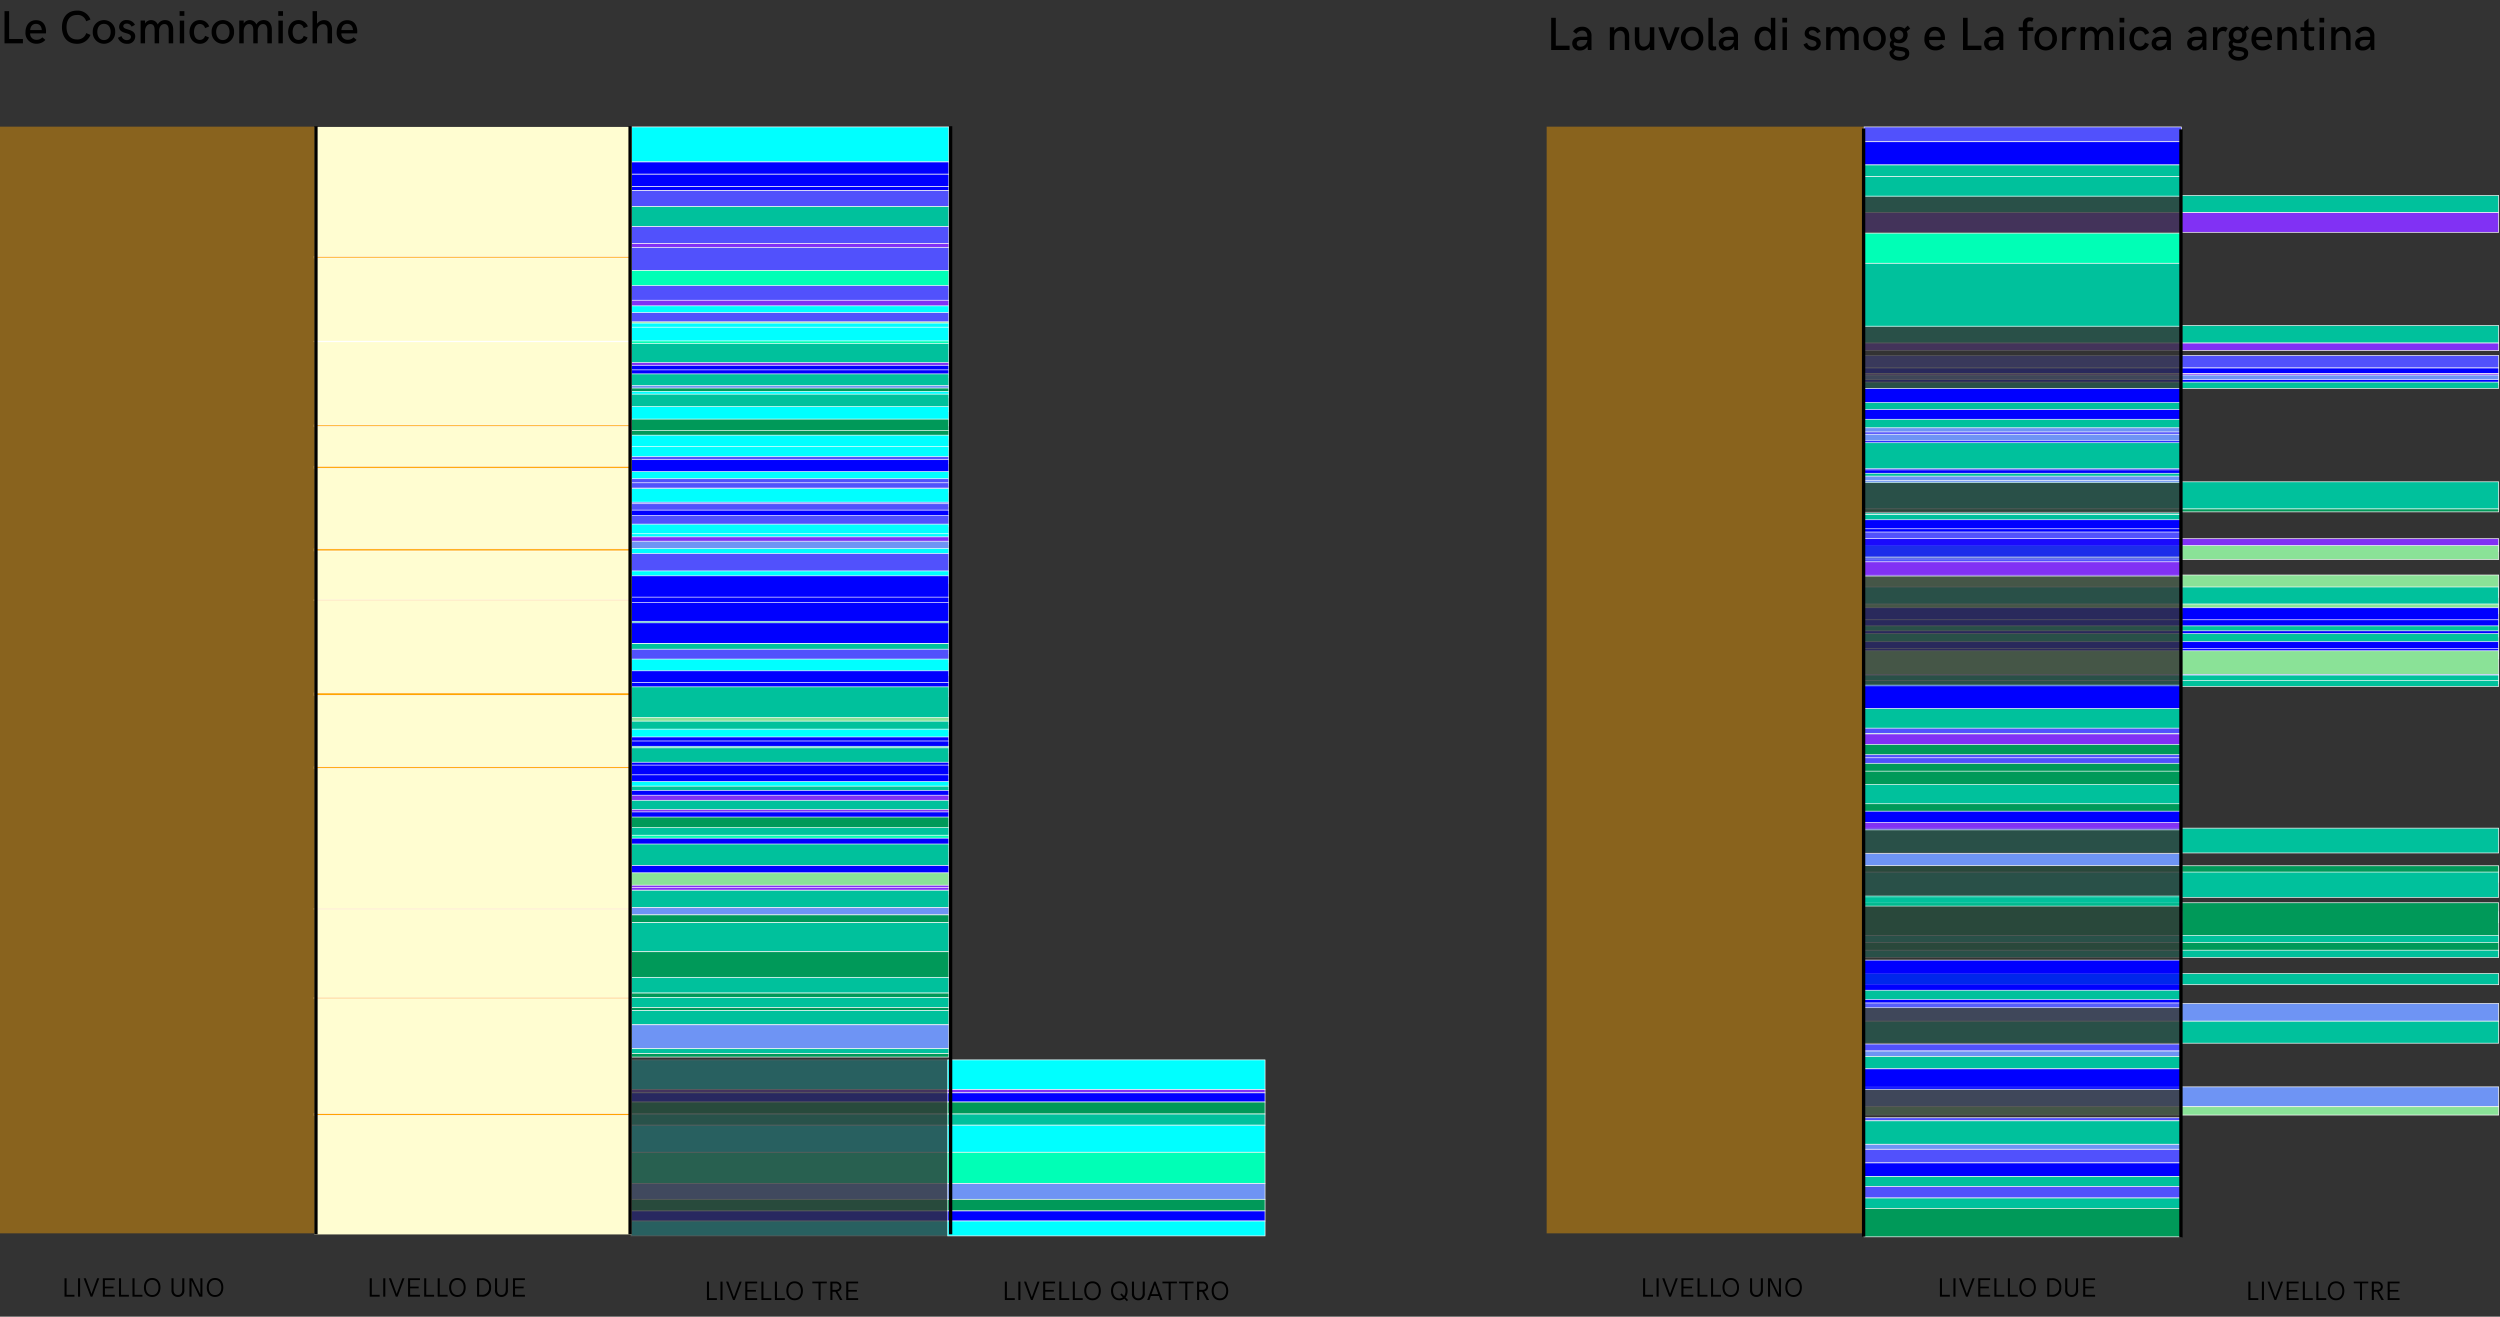 <svg xmlns="http://www.w3.org/2000/svg" xmlns:xlink="http://www.w3.org/1999/xlink" width="750" height="395" viewBox="0 0 750 395">
  <rect x="0" y="0" width="750" height="395" fill="#333333" stroke="none"/>
  <defs>
    <clipPath id="clip-marimekko">
      <rect width="750" height="395"/>
    </clipPath>
  </defs>
  <g id="marimekko" clip-path="url(#clip-marimekko)">
    <g id="Group_23656" data-name="Group 23656" transform="translate(0 2)">
      <path id="Path_160971" data-name="Path 160971" d="M1.354,13H6.877V11.708H2.741V3.341H1.354Zm9.557.116a3.464,3.464,0,0,0,2.7-1.142l-.916-.772a2.22,2.22,0,0,1-1.784.731A1.8,1.8,0,0,1,9.051,10.02h4.724a3.869,3.869,0,0,0,.041-.581c0-1.552-.718-3.384-3.021-3.384-2.133,0-3.145,1.757-3.145,3.562A3.192,3.192,0,0,0,10.91,13.116Zm-1.859-4.1c.1-1.012.615-1.859,1.736-1.859,1.155,0,1.682.82,1.743,1.859Zm14.014,4.122a4.226,4.226,0,0,0,4.081-2.673l-1.278-.54A2.7,2.7,0,0,1,23.1,11.831c-2.229,0-3.138-1.682-3.138-3.712,0-1.948.9-3.623,3.11-3.623a2.6,2.6,0,0,1,2.775,1.887l1.285-.533a4.076,4.076,0,0,0-4.026-2.666c-3.124,0-4.519,2.317-4.519,4.977C18.587,10.847,20.016,13.137,23.064,13.137Zm8.121,0a3.4,3.4,0,0,0,3.37-3.568,3.368,3.368,0,1,0-6.727,0A3.383,3.383,0,0,0,31.186,13.137Zm.007-1.121c-1.395,0-2-1.189-2-2.447s.6-2.413,2-2.413,2,1.162,2,2.413S32.594,12.016,31.192,12.016Zm6.891,1.121a2.247,2.247,0,0,0,2.488-2.181c0-2.5-3.582-1.771-3.582-3.1,0-.444.4-.779,1.046-.779A1.56,1.56,0,0,1,39.484,8l1-.554a2.623,2.623,0,0,0-2.406-1.422,2.083,2.083,0,0,0-2.338,2c0,2.358,3.534,1.518,3.534,3.035,0,.561-.458.978-1.23.978a1.614,1.614,0,0,1-1.586-1.21l-1.08.506A2.774,2.774,0,0,0,38.083,13.137Zm4.1-.137h1.333V9.35c0-1.08.574-2.133,1.6-2.133s1.271.9,1.271,1.777V13h1.34V9.233c0-1.025.574-2.017,1.593-2.017s1.292.923,1.292,1.8V13H51.96V8.871c0-1.483-.725-2.844-2.447-2.844a2.4,2.4,0,0,0-2.187,1.326,2.134,2.134,0,0,0-3.808-.287v-.9H42.185Zm11.7-8.237H55.31V3.341H53.881ZM53.936,13h1.319V6.171H53.936Zm6.043.137a2.748,2.748,0,0,0,2.707-1.914l-1.176-.472a1.584,1.584,0,0,1-1.545,1.224c-1.306,0-1.764-1.23-1.764-2.379s.472-2.4,1.764-2.4A1.581,1.581,0,0,1,61.51,8.447l1.251-.513a2.883,2.883,0,0,0-2.8-1.907c-2.092,0-3.11,1.757-3.11,3.568C56.854,11.428,57.887,13.137,59.979,13.137Zm6.87,0a3.4,3.4,0,0,0,3.37-3.568,3.368,3.368,0,1,0-6.727,0A3.383,3.383,0,0,0,66.849,13.137Zm.007-1.121c-1.395,0-2-1.189-2-2.447s.6-2.413,2-2.413,2,1.162,2,2.413S68.257,12.016,66.855,12.016ZM71.777,13H73.11V9.35c0-1.08.574-2.133,1.6-2.133s1.271.9,1.271,1.777V13h1.34V9.233c0-1.025.574-2.017,1.593-2.017s1.292.923,1.292,1.8V13h1.347V8.871c0-1.483-.725-2.844-2.447-2.844a2.4,2.4,0,0,0-2.187,1.326,2.134,2.134,0,0,0-3.808-.287v-.9H71.777Zm11.7-8.237H84.9V3.341H83.474ZM83.528,13h1.319V6.171H83.528Zm6.043.137a2.748,2.748,0,0,0,2.707-1.914L91.1,10.751a1.584,1.584,0,0,1-1.545,1.224c-1.306,0-1.764-1.23-1.764-2.379s.472-2.4,1.764-2.4A1.581,1.581,0,0,1,91.1,8.447l1.251-.513a2.883,2.883,0,0,0-2.8-1.907c-2.092,0-3.11,1.757-3.11,3.568C86.447,11.428,87.479,13.137,89.571,13.137Zm4.2-.137H95.1V9.425A1.929,1.929,0,0,1,96.92,7.258c1.1,0,1.347.882,1.347,1.764V13h1.347V8.837c0-1.436-.7-2.8-2.406-2.8a2.589,2.589,0,0,0-2.105,1.1v-3.8H93.775Zm10.5.116a3.464,3.464,0,0,0,2.7-1.142l-.916-.772a2.22,2.22,0,0,1-1.784.731,1.8,1.8,0,0,1-1.859-1.914h4.724a3.869,3.869,0,0,0,.041-.581c0-1.552-.718-3.384-3.021-3.384-2.133,0-3.145,1.757-3.145,3.562A3.192,3.192,0,0,0,104.275,13.116Zm-1.859-4.1c.1-1.012.615-1.859,1.736-1.859,1.155,0,1.682.82,1.743,1.859Z" transform="translate(0 -2)"/>
      <path id="Path_160963" data-name="Path 160963" d="M1.354,13H6.877V11.708H2.741V3.341H1.354Zm8.654.137a2.466,2.466,0,0,0,2.27-1.292L12.346,13h1.1V8.83a2.6,2.6,0,0,0-2.8-2.8A3.158,3.158,0,0,0,7.93,7.442l.991.738a2.055,2.055,0,0,1,1.757-1c1.073,0,1.524.745,1.524,1.832H10.541c-1.75,0-2.871.567-2.871,1.989A2.111,2.111,0,0,0,10.008,13.137Zm.171-1.121c-.677,0-1.148-.328-1.148-.971,0-.684.533-1.053,1.606-1.053H12.2A2.072,2.072,0,0,1,10.179,12.016ZM18.956,13h1.313V9.363c0-1.456.738-2.14,1.743-2.14,1.039,0,1.436.882,1.436,1.8V13H24.76V8.871c0-1.47-.677-2.83-2.379-2.83a2.512,2.512,0,0,0-2.112,1.135v-1H18.956Zm9.912.144a2.449,2.449,0,0,0,2.085-1.135V13h1.333V6.171H30.953V9.623c0,1.634-.875,2.358-1.825,2.358-1.094,0-1.34-.909-1.34-1.955V6.171h-1.34V9.965C26.448,11.831,27.166,13.144,28.868,13.144ZM36.128,13h1.121L39.9,6.171H38.479l-1.791,5.113L34.911,6.171H33.462Zm7.492.137a3.4,3.4,0,0,0,3.37-3.568,3.368,3.368,0,1,0-6.727,0A3.383,3.383,0,0,0,43.62,13.137Zm.007-1.121c-1.395,0-2-1.189-2-2.447s.6-2.413,2-2.413,2,1.162,2,2.413S45.028,12.016,43.627,12.016Zm6.146,1.121A4.936,4.936,0,0,0,50.846,13V11.906a3.13,3.13,0,0,1-.567.055.433.433,0,0,1-.437-.417v-8.2H48.515v8.292C48.515,12.631,48.856,13.137,49.772,13.137Zm4.184,0a2.466,2.466,0,0,0,2.27-1.292L56.294,13h1.1V8.83a2.6,2.6,0,0,0-2.8-2.8,3.158,3.158,0,0,0-2.714,1.415l.991.738a2.055,2.055,0,0,1,1.757-1c1.073,0,1.524.745,1.524,1.832H54.489c-1.75,0-2.871.567-2.871,1.989A2.111,2.111,0,0,0,53.956,13.137Zm.171-1.121c-.677,0-1.148-.328-1.148-.971,0-.684.533-1.053,1.606-1.053H56.15A2.072,2.072,0,0,1,54.127,12.016ZM67.252,3.341V6.984A2.469,2.469,0,0,0,65.2,6.027c-1.812,0-2.823,1.634-2.823,3.555s1.012,3.555,2.837,3.555a2.437,2.437,0,0,0,2.071-.991l.041.854h1.258V3.341Zm-1.7,8.634c-1.271,0-1.825-1.114-1.825-2.393S64.278,7.2,65.55,7.2s1.812,1.114,1.812,2.386C67.361,10.874,66.828,11.975,65.55,11.975ZM70.7,4.763h1.429V3.341H70.7ZM70.759,13h1.319V6.171H70.759Zm8.989.137a2.247,2.247,0,0,0,2.488-2.181c0-2.5-3.582-1.771-3.582-3.1,0-.444.4-.779,1.046-.779A1.56,1.56,0,0,1,81.149,8l1-.554a2.623,2.623,0,0,0-2.406-1.422,2.083,2.083,0,0,0-2.338,2c0,2.358,3.534,1.518,3.534,3.035,0,.561-.458.978-1.23.978a1.614,1.614,0,0,1-1.586-1.21l-1.08.506A2.774,2.774,0,0,0,79.748,13.137ZM83.85,13h1.333V9.35c0-1.08.574-2.133,1.6-2.133s1.271.9,1.271,1.777V13h1.34V9.233c0-1.025.574-2.017,1.593-2.017s1.292.923,1.292,1.8V13h1.347V8.871c0-1.483-.725-2.844-2.447-2.844A2.4,2.4,0,0,0,88.99,7.354a2.134,2.134,0,0,0-3.808-.287v-.9H83.85Zm14.5.137a3.4,3.4,0,0,0,3.37-3.568,3.368,3.368,0,1,0-6.727,0A3.383,3.383,0,0,0,98.349,13.137Zm.007-1.121c-1.395,0-2-1.189-2-2.447s.6-2.413,2-2.413,2,1.162,2,2.413S99.757,12.016,98.355,12.016Zm7.684.014c-1.087-.144-1.935-.253-1.935-.9a.51.51,0,0,1,.253-.444,3.057,3.057,0,0,0,1.292.273A2.445,2.445,0,0,0,108.015,7.4l1.053-.834-.718-.889-1.025.909a2.82,2.82,0,0,0-1.7-.533,2.5,2.5,0,0,0-2.673,2.44,2.362,2.362,0,0,0,.574,1.572,1.56,1.56,0,0,0-.567,1.258,1.485,1.485,0,0,0,.779,1.374l-.861.827a1.568,1.568,0,0,0-.021.28c0,1.347,1.169,2.372,3.063,2.372,1.552,0,2.864-.7,2.864-2.174C108.78,12.446,107.379,12.214,106.039,12.029Zm-.4-4.942A1.3,1.3,0,0,1,106.969,8.5a1.331,1.331,0,1,1-2.659,0A1.308,1.308,0,0,1,105.643,7.087Zm.321,8c-1.162,0-1.907-.533-1.955-1.251l.581-.8c.342.082.69.137,1.019.185,1.121.164,1.948.219,1.948.916C107.557,14.764,106.846,15.085,105.964,15.085Zm10.623-1.969a3.464,3.464,0,0,0,2.7-1.142l-.916-.772a2.22,2.22,0,0,1-1.784.731,1.8,1.8,0,0,1-1.859-1.914h4.724a3.869,3.869,0,0,0,.041-.581c0-1.552-.718-3.384-3.021-3.384-2.133,0-3.145,1.757-3.145,3.562A3.192,3.192,0,0,0,116.587,13.116Zm-1.859-4.1c.1-1.012.615-1.859,1.736-1.859,1.155,0,1.682.82,1.743,1.859ZM124.9,13h5.523V11.708h-4.136V3.341H124.9Zm8.654.137a2.466,2.466,0,0,0,2.27-1.292L135.892,13h1.1V8.83a2.6,2.6,0,0,0-2.8-2.8,3.158,3.158,0,0,0-2.714,1.415l.991.738a2.055,2.055,0,0,1,1.757-1c1.073,0,1.524.745,1.524,1.832h-1.661c-1.75,0-2.871.567-2.871,1.989A2.111,2.111,0,0,0,133.554,13.137Zm.171-1.121c-.677,0-1.148-.328-1.148-.971,0-.684.533-1.053,1.606-1.053h1.565A2.072,2.072,0,0,1,133.725,12.016Zm9.126.984H144.2V7.271h1.791v-1.1H144.2v-.93c0-.622.342-.889.779-.889a1.518,1.518,0,0,1,.677.191l.383-1.073A2.731,2.731,0,0,0,144.86,3.2a1.867,1.867,0,0,0-2,1.935V6.171h-1.251v1.1h1.244Zm6.856.137a3.4,3.4,0,0,0,3.37-3.568,3.368,3.368,0,1,0-6.727,0A3.383,3.383,0,0,0,149.707,13.137Zm.007-1.121c-1.395,0-2-1.189-2-2.447s.6-2.413,2-2.413,2,1.162,2,2.413S151.115,12.016,149.714,12.016Zm4.922.984h1.285V9.835c0-1.688.752-2.529,1.736-2.529a1.278,1.278,0,0,1,.793.253l.581-1.114a1.74,1.74,0,0,0-1.169-.417,2.076,2.076,0,0,0-1.928,1.326V6.171h-1.3Zm5.53,0H161.5V9.35c0-1.08.574-2.133,1.6-2.133s1.271.9,1.271,1.777V13h1.34V9.233c0-1.025.574-2.017,1.593-2.017s1.292.923,1.292,1.8V13h1.347V8.871c0-1.483-.725-2.844-2.447-2.844a2.4,2.4,0,0,0-2.187,1.326,2.134,2.134,0,0,0-3.808-.287v-.9h-1.333Zm11.7-8.237h1.429V3.341h-1.429ZM171.917,13h1.319V6.171h-1.319Zm6.043.137a2.748,2.748,0,0,0,2.707-1.914l-1.176-.472a1.584,1.584,0,0,1-1.545,1.224c-1.306,0-1.764-1.23-1.764-2.379s.472-2.4,1.764-2.4a1.581,1.581,0,0,1,1.545,1.251l1.251-.513a2.883,2.883,0,0,0-2.8-1.907c-2.092,0-3.11,1.757-3.11,3.568C174.836,11.428,175.868,13.137,177.96,13.137Zm5.865,0a2.466,2.466,0,0,0,2.27-1.292L186.163,13h1.1V8.83a2.6,2.6,0,0,0-2.8-2.8,3.158,3.158,0,0,0-2.714,1.415l.991.738a2.055,2.055,0,0,1,1.757-1c1.073,0,1.524.745,1.524,1.832h-1.661c-1.75,0-2.871.567-2.871,1.989A2.111,2.111,0,0,0,183.825,13.137ZM184,12.016c-.677,0-1.148-.328-1.148-.971,0-.684.533-1.053,1.606-1.053h1.565A2.072,2.072,0,0,1,184,12.016Zm10.493,1.121a2.466,2.466,0,0,0,2.27-1.292L196.827,13h1.1V8.83a2.6,2.6,0,0,0-2.8-2.8,3.158,3.158,0,0,0-2.714,1.415l.991.738a2.055,2.055,0,0,1,1.757-1c1.073,0,1.524.745,1.524,1.832h-1.661c-1.75,0-2.871.567-2.871,1.989A2.111,2.111,0,0,0,194.489,13.137Zm.171-1.121c-.677,0-1.148-.328-1.148-.971,0-.684.533-1.053,1.606-1.053h1.565A2.072,2.072,0,0,1,194.66,12.016ZM199.9,13h1.285V9.835c0-1.688.752-2.529,1.736-2.529a1.278,1.278,0,0,1,.793.253l.581-1.114a1.74,1.74,0,0,0-1.169-.417A2.076,2.076,0,0,0,201.2,7.354V6.171h-1.3Zm7.813-.971c-1.087-.144-1.935-.253-1.935-.9a.51.51,0,0,1,.253-.444,3.057,3.057,0,0,0,1.292.273A2.445,2.445,0,0,0,209.686,7.4l1.053-.834-.718-.889L209,6.588a2.82,2.82,0,0,0-1.7-.533A2.5,2.5,0,0,0,204.62,8.5a2.362,2.362,0,0,0,.574,1.572,1.56,1.56,0,0,0-.567,1.258,1.485,1.485,0,0,0,.779,1.374l-.861.827a1.568,1.568,0,0,0-.021.28c0,1.347,1.169,2.372,3.063,2.372,1.552,0,2.864-.7,2.864-2.174C210.451,12.446,209.05,12.214,207.71,12.029Zm-.4-4.942A1.3,1.3,0,0,1,208.64,8.5a1.331,1.331,0,1,1-2.659,0A1.308,1.308,0,0,1,207.313,7.087Zm.321,8c-1.162,0-1.907-.533-1.955-1.251l.581-.8c.342.082.69.137,1.019.185,1.121.164,1.948.219,1.948.916C209.228,14.764,208.517,15.085,207.635,15.085Zm7.082-1.969a3.464,3.464,0,0,0,2.7-1.142L216.5,11.2a2.22,2.22,0,0,1-1.784.731,1.8,1.8,0,0,1-1.859-1.914h4.724a3.869,3.869,0,0,0,.041-.581c0-1.552-.718-3.384-3.021-3.384-2.133,0-3.145,1.757-3.145,3.562A3.192,3.192,0,0,0,214.717,13.116Zm-1.859-4.1c.1-1.012.615-1.859,1.736-1.859,1.155,0,1.682.82,1.743,1.859ZM219.215,13h1.313V9.363c0-1.456.738-2.14,1.743-2.14,1.039,0,1.436.882,1.436,1.8V13h1.313V8.871c0-1.47-.677-2.83-2.379-2.83a2.512,2.512,0,0,0-2.112,1.135v-1h-1.312Zm9.926.137a3.183,3.183,0,0,0,1.066-.171V11.79a1.935,1.935,0,0,1-.813.212c-.465,0-.82-.28-.82-.984V7.271H230.3v-1.1h-1.729V3.491l-1.3,1.066V6.171H226.16v1.1h1.1v3.883A1.75,1.75,0,0,0,229.141,13.137Zm2.693-8.374h1.429V3.341h-1.429ZM231.889,13h1.319V6.171h-1.319Zm3.479,0h1.313V9.363c0-1.456.738-2.14,1.743-2.14,1.039,0,1.436.882,1.436,1.8V13h1.313V8.871c0-1.47-.677-2.83-2.379-2.83a2.512,2.512,0,0,0-2.112,1.135v-1h-1.312Zm9.5.137a2.466,2.466,0,0,0,2.27-1.292L247.208,13h1.1V8.83a2.6,2.6,0,0,0-2.8-2.8,3.158,3.158,0,0,0-2.714,1.415l.991.738a2.055,2.055,0,0,1,1.757-1c1.073,0,1.524.745,1.524,1.832H245.4c-1.75,0-2.871.567-2.871,1.989A2.111,2.111,0,0,0,244.87,13.137Zm.171-1.121c-.677,0-1.148-.328-1.148-.971,0-.684.533-1.053,1.606-1.053h1.565A2.072,2.072,0,0,1,245.041,12.016Z" transform="translate(464)"/>
      <g id="Group_23655" data-name="Group 23655" transform="translate(0 35.861)">
        <g id="Group_23651" data-name="Group 23651" transform="translate(284.314 280.108)">
          <rect id="Rectangle_19055" data-name="Rectangle 19055" width="95.2" height="8.906" fill="aqua" stroke="#fff" stroke-width="0.2"/>
          <rect id="Rectangle_19056" data-name="Rectangle 19056" width="95.2" height="0.975" transform="translate(0 8.908)" fill="#8131f4" stroke="#fff" stroke-width="0.2"/>
          <rect id="Rectangle_19057" data-name="Rectangle 19057" width="95.2" height="2.754" transform="translate(0 9.885)" fill="blue" stroke="#fff" stroke-width="0.2"/>
          <rect id="Rectangle_19058" data-name="Rectangle 19058" width="95.2" height="3.597" transform="translate(0 12.641)" fill="#009959" stroke="#fff" stroke-width="0.2"/>
          <rect id="Rectangle_19059" data-name="Rectangle 19059" width="95.2" height="3.346" transform="translate(0 16.24)" fill="#00c19c" stroke="#fff" stroke-width="0.2"/>
          <rect id="Rectangle_19060" data-name="Rectangle 19060" width="95.2" height="8.117" transform="translate(0 19.588)" fill="aqua" stroke="#fff" stroke-width="0.2"/>
          <rect id="Rectangle_19061" data-name="Rectangle 19061" width="95.2" height="9.368" transform="translate(0 27.717)" fill="#00ffb6" stroke="#fff" stroke-width="0.2"/>
          <rect id="Rectangle_19062" data-name="Rectangle 19062" width="95.2" height="4.729" transform="translate(0 37.095)" fill="#6e94f4" stroke="#fff" stroke-width="0.2"/>
          <rect id="Rectangle_19063" data-name="Rectangle 19063" width="95.2" height="3.489" transform="translate(0 41.826)" fill="#009959" stroke="#fff" stroke-width="0.2"/>
          <rect id="Rectangle_19064" data-name="Rectangle 19064" width="95.2" height="3.025" transform="translate(0 45.316)" fill="blue" stroke="#fff" stroke-width="0.2"/>
          <rect id="Rectangle_19065" data-name="Rectangle 19065" width="95.2" height="4.458" transform="translate(0 48.343)" fill="aqua" stroke="#fff" stroke-width="0.2"/>
        </g>
        <g id="Group_24963" data-name="Group 24963" transform="translate(189.314 280.108)" opacity="0.222">
          <rect id="Rectangle_19055-2" data-name="Rectangle 19055" width="95.2" height="8.906" fill="aqua" stroke="#fff" stroke-width="0.2"/>
          <rect id="Rectangle_19056-2" data-name="Rectangle 19056" width="95.2" height="0.975" transform="translate(0 8.908)" fill="#8131f4" stroke="#fff" stroke-width="0.2"/>
          <rect id="Rectangle_19057-2" data-name="Rectangle 19057" width="95.2" height="2.754" transform="translate(0 9.885)" fill="blue" stroke="#fff" stroke-width="0.2"/>
          <rect id="Rectangle_19058-2" data-name="Rectangle 19058" width="95.2" height="3.597" transform="translate(0 12.641)" fill="#009959" stroke="#fff" stroke-width="0.2"/>
          <rect id="Rectangle_19059-2" data-name="Rectangle 19059" width="95.2" height="3.346" transform="translate(0 16.24)" fill="#00c19c" stroke="#fff" stroke-width="0.2"/>
          <rect id="Rectangle_19060-2" data-name="Rectangle 19060" width="95.2" height="8.117" transform="translate(0 19.588)" fill="aqua" stroke="#fff" stroke-width="0.2"/>
          <rect id="Rectangle_19061-2" data-name="Rectangle 19061" width="95.2" height="9.368" transform="translate(0 27.717)" fill="#00ffb6" stroke="#fff" stroke-width="0.2"/>
          <rect id="Rectangle_19062-2" data-name="Rectangle 19062" width="95.2" height="4.729" transform="translate(0 37.095)" fill="#6e94f4" stroke="#fff" stroke-width="0.2"/>
          <rect id="Rectangle_19063-2" data-name="Rectangle 19063" width="95.2" height="3.489" transform="translate(0 41.826)" fill="#009959" stroke="#fff" stroke-width="0.2"/>
          <rect id="Rectangle_19064-2" data-name="Rectangle 19064" width="95.2" height="3.025" transform="translate(0 45.316)" fill="blue" stroke="#fff" stroke-width="0.2"/>
          <rect id="Rectangle_19065-2" data-name="Rectangle 19065" width="95.2" height="4.458" transform="translate(0 48.343)" fill="aqua" stroke="#fff" stroke-width="0.2"/>
        </g>
        <g id="Group_23650" data-name="Group 23650" transform="translate(189.449 0.219)">
          <rect id="Rectangle_19066" data-name="Rectangle 19066" width="95.2" height="10.506" fill="aqua" stroke="#fff" stroke-width="0.2"/>
          <rect id="Rectangle_19067" data-name="Rectangle 19067" width="95.2" height="3.671" transform="translate(0 10.508)" fill="blue" stroke="#fff" stroke-width="0.2"/>
          <rect id="Rectangle_19068" data-name="Rectangle 19068" width="95.2" height="3.686" transform="translate(0 14.18)" fill="blue" stroke="#fff" stroke-width="0.2"/>
          <rect id="Rectangle_19069" data-name="Rectangle 19069" width="95.2" height="1.234" transform="translate(0 17.869)" fill="blue" stroke="#fff" stroke-width="0.2"/>
          <rect id="Rectangle_19070" data-name="Rectangle 19070" width="95.2" height="4.794" transform="translate(0 19.104)" fill="#5151fc" stroke="#fff" stroke-width="0.2"/>
          <rect id="Rectangle_19071" data-name="Rectangle 19071" width="95.2" height="5.99" transform="translate(0 23.901)" fill="#00c19c" stroke="#fff" stroke-width="0.2"/>
          <rect id="Rectangle_19072" data-name="Rectangle 19072" width="95.2" height="5.077" transform="translate(0 29.892)" fill="#5151fc" stroke="#fff" stroke-width="0.2"/>
          <rect id="Rectangle_19073" data-name="Rectangle 19073" width="95.2" height="1.143" transform="translate(0 34.971)" fill="#8131f4" stroke="#fff" stroke-width="0.2"/>
          <rect id="Rectangle_19074" data-name="Rectangle 19074" width="95.2" height="6.947" transform="translate(0 36.116)" fill="#5151fc" stroke="#fff" stroke-width="0.2"/>
          <rect id="Rectangle_19075" data-name="Rectangle 19075" width="95.2" height="5.293" transform="translate(0 43.065)" fill="#00ffb6" stroke="#fff" stroke-width="0.2"/>
          <rect id="Rectangle_19076" data-name="Rectangle 19076" width="95.2" height="8.653" transform="translate(0 47.59)" fill="#5151fc" stroke="#fff" stroke-width="0.2"/>
          <rect id="Rectangle_19077" data-name="Rectangle 19077" width="95.2" height="4.315" transform="translate(0 56.873)" fill="aqua" stroke="#fff" stroke-width="0.2"/>
          <rect id="Rectangle_19078" data-name="Rectangle 19078" width="95.2" height="9.165" transform="translate(0 51.994)" fill="#8131f4" stroke="#fff" stroke-width="0.2"/>
          <rect id="Rectangle_19079" data-name="Rectangle 19079" width="95.2" height="7.87" transform="translate(0 59.716)" fill="#5151fc" stroke="#fff" stroke-width="0.2"/>
          <rect id="Rectangle_19080" data-name="Rectangle 19080" width="95.2" height="5.406" transform="translate(0 66.409)" fill="#5151fc" stroke="#fff" stroke-width="0.2"/>
          <rect id="Rectangle_19081" data-name="Rectangle 19081" width="95.2" height="3.27" transform="translate(0 53.673)" fill="aqua" stroke="#fff" stroke-width="0.2"/>
          <rect id="Rectangle_19082" data-name="Rectangle 19082" width="95.2" height="3.971" transform="translate(0 55.698)" fill="#5151fc" stroke="#fff" stroke-width="0.2"/>
          <rect id="Rectangle_19083" data-name="Rectangle 19083" width="95.2" height="0.758" transform="translate(0 58.465)" fill="#8ae297" stroke="#fff" stroke-width="0.2"/>
          <rect id="Rectangle_19084" data-name="Rectangle 19084" width="95.2" height="2.112" transform="translate(0 58.845)" fill="aqua" stroke="#fff" stroke-width="0.2"/>
          <rect id="Rectangle_19085" data-name="Rectangle 19085" width="95.2" height="5.974" transform="translate(0 60.08)" fill="aqua" stroke="#fff" stroke-width="0.2"/>
          <rect id="Rectangle_19086" data-name="Rectangle 19086" width="95.2" height="2.042" transform="translate(0 64.195)" fill="#00ffb6" stroke="#fff" stroke-width="0.2"/>
          <rect id="Rectangle_19087" data-name="Rectangle 19087" width="95.2" height="8.063" transform="translate(0 64.969)" fill="#00c19c" stroke="#fff" stroke-width="0.2"/>
          <rect id="Rectangle_19088" data-name="Rectangle 19088" width="95.2" height="1.41" transform="translate(0 70.682)" fill="#8131f4" stroke="#fff" stroke-width="0.2"/>
          <rect id="Rectangle_19089" data-name="Rectangle 19089" width="95.2" height="2.172" transform="translate(0 71.509)" fill="blue" stroke="#fff" stroke-width="0.2"/>
          <rect id="Rectangle_19090" data-name="Rectangle 19090" width="95.2" height="2.303" transform="translate(0 72.878)" fill="blue" stroke="#fff" stroke-width="0.2"/>
          <rect id="Rectangle_19091" data-name="Rectangle 19091" width="95.2" height="4.916" transform="translate(0 74.086)" fill="#00c19c" stroke="#fff" stroke-width="0.2"/>
          <rect id="Rectangle_19092" data-name="Rectangle 19092" width="95.2" height="1.24" transform="translate(0 77.578)" fill="#6e94f4" stroke="#fff" stroke-width="0.2"/>
          <rect id="Rectangle_19093" data-name="Rectangle 19093" width="95.2" height="1.599" transform="translate(0 78.332)" fill="#009959" stroke="#fff" stroke-width="0.2"/>
          <rect id="Rectangle_19094" data-name="Rectangle 19094" width="95.2" height="1.888" transform="translate(0 79.321)" fill="aqua" stroke="#fff" stroke-width="0.2"/>
          <rect id="Rectangle_19095" data-name="Rectangle 19095" width="95.2" height="5.264" transform="translate(0 80.162)" fill="#00c19c" stroke="#fff" stroke-width="0.2"/>
          <rect id="Rectangle_19096" data-name="Rectangle 19096" width="95.2" height="5.76" transform="translate(0 83.913)" fill="aqua" stroke="#fff" stroke-width="0.2"/>
          <rect id="Rectangle_19097" data-name="Rectangle 19097" width="95.2" height="4.951" transform="translate(0 87.653)" fill="#009959" stroke="#fff" stroke-width="0.2"/>
          <rect id="Rectangle_19098" data-name="Rectangle 19098" width="95.2" height="2.536" transform="translate(0 91.082)" fill="#009959" stroke="#fff" stroke-width="0.2"/>
          <rect id="Rectangle_19099" data-name="Rectangle 19099" width="95.2" height="4.359" transform="translate(0 92.471)" fill="aqua" stroke="#fff" stroke-width="0.2"/>
          <rect id="Rectangle_19100" data-name="Rectangle 19100" width="95.2" height="4.384" transform="translate(0 95.819)" fill="aqua" stroke="#fff" stroke-width="0.2"/>
          <rect id="Rectangle_19101" data-name="Rectangle 19101" width="95.2" height="2.104" transform="translate(0 98.897)" fill="#5151fc" stroke="#fff" stroke-width="0.2"/>
          <rect id="Rectangle_19102" data-name="Rectangle 19102" width="95.2" height="5.203" transform="translate(0 99.825)" fill="blue" stroke="#fff" stroke-width="0.2"/>
          <rect id="Rectangle_19103" data-name="Rectangle 19103" width="95.2" height="3.1" transform="translate(0 103.41)" fill="aqua" stroke="#fff" stroke-width="0.2"/>
          <rect id="Rectangle_19104" data-name="Rectangle 19104" width="95.2" height="1.975" transform="translate(0 105.536)" fill="#5151fc" stroke="#fff" stroke-width="0.2"/>
          <rect id="Rectangle_19105" data-name="Rectangle 19105" width="95.2" height="2.261" transform="translate(0 106.753)" fill="#5151fc" stroke="#fff" stroke-width="0.2"/>
          <rect id="Rectangle_19106" data-name="Rectangle 19106" width="95.2" height="1.195" transform="translate(0 108.343)" fill="blue" stroke="#fff" stroke-width="0.2"/>
          <rect id="Rectangle_19107" data-name="Rectangle 19107" width="95.2" height="5.435" transform="translate(0 108.494)" fill="aqua" stroke="#fff" stroke-width="0.2"/>
          <rect id="Rectangle_19108" data-name="Rectangle 19108" width="95.2" height="1.149" transform="translate(0 112.573)" fill="#5151fc" stroke="#fff" stroke-width="0.2"/>
          <rect id="Rectangle_19109" data-name="Rectangle 19109" width="95.2" height="2.971" transform="translate(0 113.034)" fill="#5151fc" stroke="#fff" stroke-width="0.2"/>
          <rect id="Rectangle_19110" data-name="Rectangle 19110" width="95.2" height="2.708" transform="translate(0 114.962)" fill="blue" stroke="#fff" stroke-width="0.2"/>
          <rect id="Rectangle_19111" data-name="Rectangle 19111" width="95.2" height="3.214" transform="translate(0 116.606)" fill="#5151fc" stroke="#fff" stroke-width="0.2"/>
          <rect id="Rectangle_19112" data-name="Rectangle 19112" width="95.2" height="3.959" transform="translate(0 119.156)" fill="aqua" stroke="#fff" stroke-width="0.2"/>
          <rect id="Rectangle_19113" data-name="Rectangle 19113" width="95.2" height="1.642" transform="translate(0 122.041)" fill="aqua" stroke="#fff" stroke-width="0.2"/>
          <rect id="Rectangle_19114" data-name="Rectangle 19114" width="95.2" height="2.329" transform="translate(0 122.976)" fill="#8131f4" stroke="#fff" stroke-width="0.2"/>
          <rect id="Rectangle_19115" data-name="Rectangle 19115" width="95.2" height="3.396" transform="translate(0 124.282)" fill="#6e94f4" stroke="#fff" stroke-width="0.2"/>
          <rect id="Rectangle_19116" data-name="Rectangle 19116" width="95.2" height="3.33" transform="translate(0 126.45)" fill="aqua" stroke="#fff" stroke-width="0.2"/>
          <rect id="Rectangle_19117" data-name="Rectangle 19117" width="95.2" height="6.961" transform="translate(0 127.942)" fill="#5151fc" stroke="#fff" stroke-width="0.2"/>
          <rect id="Rectangle_19118" data-name="Rectangle 19118" width="95.2" height="3.721" transform="translate(0 133.201)" fill="aqua" stroke="#fff" stroke-width="0.2"/>
          <rect id="Rectangle_19119" data-name="Rectangle 19119" width="95.2" height="8.657" transform="translate(0 134.665)" fill="blue" stroke="#fff" stroke-width="0.2"/>
          <rect id="Rectangle_19120" data-name="Rectangle 19120" width="95.2" height="3.694" transform="translate(0 141.062)" fill="blue" stroke="#fff" stroke-width="0.2"/>
          <rect id="Rectangle_19121" data-name="Rectangle 19121" width="95.2" height="7.299" transform="translate(0 142.715)" fill="blue" stroke="#fff" stroke-width="0.2"/>
          <rect id="Rectangle_19122" data-name="Rectangle 19122" width="95.2" height="2.327" transform="translate(0 148.308)" fill="#00c19c" stroke="#fff" stroke-width="0.2"/>
          <rect id="Rectangle_19123" data-name="Rectangle 19123" width="95.2" height="7.454" transform="translate(0 148.765)" fill="blue" stroke="#fff" stroke-width="0.2"/>
          <rect id="Rectangle_19124" data-name="Rectangle 19124" width="95.2" height="0.193" transform="translate(0 154.959)" fill="#5151fc" stroke="#fff" stroke-width="0.2"/>
          <rect id="Rectangle_19125" data-name="Rectangle 19125" width="95.2" height="0.76" transform="translate(0 154.969)" fill="#5151fc" stroke="#fff" stroke-width="0.2"/>
          <rect id="Rectangle_19126" data-name="Rectangle 19126" width="95.2" height="2.934" transform="translate(0 155.011)" fill="#00c19c" stroke="#fff" stroke-width="0.2"/>
          <rect id="Rectangle_19127" data-name="Rectangle 19127" width="95.2" height="3.878" transform="translate(0 156.68)" fill="#5151fc" stroke="#fff" stroke-width="0.2"/>
          <rect id="Rectangle_19128" data-name="Rectangle 19128" width="95.2" height="4.928" transform="translate(0 159.647)" fill="aqua" stroke="#fff" stroke-width="0.2"/>
          <rect id="Rectangle_19129" data-name="Rectangle 19129" width="95.2" height="0.435" transform="translate(0 163.738)" fill="aqua" stroke="#fff" stroke-width="0.2"/>
          <rect id="Rectangle_19130" data-name="Rectangle 19130" width="95.2" height="4.402" transform="translate(0 163.162)" fill="blue" stroke="#fff" stroke-width="0.2"/>
          <rect id="Rectangle_19131" data-name="Rectangle 19131" width="95.2" height="0.435" transform="translate(0 166.823)" fill="aqua" stroke="#fff" stroke-width="0.2"/>
          <rect id="Rectangle_19132" data-name="Rectangle 19132" width="95.2" height="2.325" transform="translate(0 166.688)" fill="blue" stroke="#fff" stroke-width="0.2"/>
          <rect id="Rectangle_19133" data-name="Rectangle 19133" width="95.2" height="0.495" transform="translate(0 168.571)" fill="aqua" stroke="#fff" stroke-width="0.2"/>
          <rect id="Rectangle_19134" data-name="Rectangle 19134" width="95.2" height="2.373" transform="translate(0 168.473)" fill="blue" stroke="#fff" stroke-width="0.2"/>
          <rect id="Rectangle_19135" data-name="Rectangle 19135" width="95.2" height="11.15" transform="translate(0 167.977)" fill="#00c19c" stroke="#fff" stroke-width="0.2"/>
          <rect id="Rectangle_19136" data-name="Rectangle 19136" width="95.2" height="2.1" transform="translate(0 177.134)" fill="#8ae297" stroke="#fff" stroke-width="0.2"/>
          <rect id="Rectangle_19137" data-name="Rectangle 19137" width="95.2" height="2.996" transform="translate(0 178.26)" fill="#00c19c" stroke="#fff" stroke-width="0.2"/>
          <rect id="Rectangle_19138" data-name="Rectangle 19138" width="95.2" height="2.936" transform="translate(0 180.663)" fill="aqua" stroke="#fff" stroke-width="0.2"/>
          <rect id="Rectangle_19139" data-name="Rectangle 19139" width="95.2" height="0.371" transform="translate(0 183.144)" fill="aqua" stroke="#fff" stroke-width="0.2"/>
          <rect id="Rectangle_19140" data-name="Rectangle 19140" width="95.2" height="1.955" transform="translate(0 183.003)" fill="blue" stroke="#fff" stroke-width="0.2"/>
          <rect id="Rectangle_19141" data-name="Rectangle 19141" width="95.2" height="2.079" transform="translate(0 184.217)" fill="blue" stroke="#fff" stroke-width="0.2"/>
          <rect id="Rectangle_19142" data-name="Rectangle 19142" width="95.2" height="0.994" transform="translate(0 185.805)" fill="#00c19c" stroke="#fff" stroke-width="0.2"/>
          <rect id="Rectangle_19143" data-name="Rectangle 19143" width="95.2" height="1.478" transform="translate(0 186.321)" fill="blue" stroke="#fff" stroke-width="0.2"/>
          <rect id="Rectangle_19144" data-name="Rectangle 19144" width="95.2" height="5.487" transform="translate(0 186.27)" fill="#00c19c" stroke="#fff" stroke-width="0.2"/>
          <rect id="Rectangle_19145" data-name="Rectangle 19145" width="95.2" height="2.137" transform="translate(0 190.59)" fill="blue" stroke="#fff" stroke-width="0.2"/>
          <rect id="Rectangle_19146" data-name="Rectangle 19146" width="95.2" height="4.102" transform="translate(0 191.452)" fill="blue" stroke="#fff" stroke-width="0.2"/>
          <rect id="Rectangle_19147" data-name="Rectangle 19147" width="95.2" height="2.882" transform="translate(0 194.369)" fill="blue" stroke="#fff" stroke-width="0.2"/>
          <rect id="Rectangle_19148" data-name="Rectangle 19148" width="95.2" height="2.133" transform="translate(0 196.394)" fill="aqua" stroke="#fff" stroke-width="0.2"/>
          <rect id="Rectangle_19149" data-name="Rectangle 19149" width="95.2" height="2.114" transform="translate(0 197.757)" fill="#00c19c" stroke="#fff" stroke-width="0.2"/>
          <rect id="Rectangle_19150" data-name="Rectangle 19150" width="95.2" height="2.443" transform="translate(0 199.016)" fill="blue" stroke="#fff" stroke-width="0.2"/>
          <rect id="Rectangle_19151" data-name="Rectangle 19151" width="95.2" height="2.768" transform="translate(0 200.484)" fill="#8131f4" stroke="#fff" stroke-width="0.2"/>
          <rect id="Rectangle_19152" data-name="Rectangle 19152" width="95.2" height="3.646" transform="translate(0 202.008)" fill="#00c19c" stroke="#fff" stroke-width="0.2"/>
          <rect id="Rectangle_19153" data-name="Rectangle 19153" width="95.2" height="2.035" transform="translate(0 204.758)" fill="#8131f4" stroke="#fff" stroke-width="0.2"/>
          <rect id="Rectangle_19154" data-name="Rectangle 19154" width="95.2" height="1.217" transform="translate(0 206.274)" fill="aqua" stroke="#fff" stroke-width="0.2"/>
          <rect id="Rectangle_19155" data-name="Rectangle 19155" width="95.2" height="2" transform="translate(0 206.837)" fill="blue" stroke="#fff" stroke-width="0.2"/>
          <rect id="Rectangle_19156" data-name="Rectangle 19156" width="95.2" height="2.093" transform="translate(0 208.085)" fill="#8131f4" stroke="#fff" stroke-width="0.2"/>
          <rect id="Rectangle_19157" data-name="Rectangle 19157" width="95.2" height="4.09" transform="translate(0 208.864)" fill="#00c19c" stroke="#fff" stroke-width="0.2"/>
          <rect id="Rectangle_19158" data-name="Rectangle 19158" width="95.2" height="1.57" transform="translate(0 212.164)" fill="aqua" stroke="#fff" stroke-width="0.2"/>
          <rect id="Rectangle_19159" data-name="Rectangle 19159" width="95.2" height="1.694" transform="translate(0 213.13)" fill="blue" stroke="#fff" stroke-width="0.2"/>
          <rect id="Rectangle_19160" data-name="Rectangle 19160" width="95.2" height="1.704" transform="translate(0 214.206)" fill="blue" stroke="#fff" stroke-width="0.2"/>
          <rect id="Rectangle_19161" data-name="Rectangle 19161" width="95.2" height="1.909" transform="translate(0 215.234)" fill="blue" stroke="#fff" stroke-width="0.2"/>
          <rect id="Rectangle_19162" data-name="Rectangle 19162" width="95.2" height="0.617" transform="translate(0 216.815)" fill="aqua" stroke="#fff" stroke-width="0.2"/>
          <rect id="Rectangle_19163" data-name="Rectangle 19163" width="95.2" height="1.066" transform="translate(0 217.082)" fill="blue" stroke="#fff" stroke-width="0.2"/>
          <rect id="Rectangle_19164" data-name="Rectangle 19164" width="95.2" height="2.497" transform="translate(0 217.353)" fill="#5151fc" stroke="#fff" stroke-width="0.2"/>
          <rect id="Rectangle_19165" data-name="Rectangle 19165" width="95.2" height="2.1" transform="translate(0 219.056)" fill="blue" stroke="#fff" stroke-width="0.2"/>
          <rect id="Rectangle_19166" data-name="Rectangle 19166" width="95.2" height="2.303" transform="translate(0 220.578)" fill="aqua" stroke="#fff" stroke-width="0.2"/>
          <rect id="Rectangle_19167" data-name="Rectangle 19167" width="95.2" height="1.261" transform="translate(0 222.348)" fill="blue" stroke="#fff" stroke-width="0.2"/>
          <rect id="Rectangle_19168" data-name="Rectangle 19168" width="95.2" height="2.052" transform="translate(0 205.493)" fill="blue" stroke="#fff" stroke-width="0.2"/>
          <rect id="Rectangle_19169" data-name="Rectangle 19169" width="95.2" height="3.603" transform="translate(0 207.034)" fill="#009959" stroke="#fff" stroke-width="0.2"/>
          <rect id="Rectangle_19170" data-name="Rectangle 19170" width="95.2" height="2.543" transform="translate(0 210.192)" fill="#00c19c" stroke="#fff" stroke-width="0.2"/>
          <rect id="Rectangle_19171" data-name="Rectangle 19171" width="95.2" height="1.273" transform="translate(0 212.486)" fill="#00ffb6" stroke="#fff" stroke-width="0.2"/>
          <rect id="Rectangle_19172" data-name="Rectangle 19172" width="95.2" height="2.835" transform="translate(0 213.367)" fill="blue" stroke="#fff" stroke-width="0.2"/>
          <rect id="Rectangle_19173" data-name="Rectangle 19173" width="95.2" height="7.792" transform="translate(0 215.124)" fill="#00c19c" stroke="#fff" stroke-width="0.2"/>
          <rect id="Rectangle_19174" data-name="Rectangle 19174" width="95.2" height="8.622" transform="translate(0 221.545)" fill="#8131f4" stroke="#fff" stroke-width="0.2"/>
          <rect id="Rectangle_19175" data-name="Rectangle 19175" width="95.2" height="3.067" transform="translate(0 221.556)" fill="blue" stroke="#fff" stroke-width="0.2"/>
          <rect id="Rectangle_19176" data-name="Rectangle 19176" width="95.2" height="3.715" transform="translate(0 223.762)" fill="#8ae297" stroke="#fff" stroke-width="0.2"/>
          <rect id="Rectangle_19177" data-name="Rectangle 19177" width="95.2" height="0.866" transform="translate(0 228.119)" fill="#8131f4" stroke="#fff" stroke-width="0.2"/>
          <rect id="Rectangle_19178" data-name="Rectangle 19178" width="95.2" height="5.197" transform="translate(0 228.987)" fill="#00c19c" stroke="#fff" stroke-width="0.2"/>
          <rect id="Rectangle_19179" data-name="Rectangle 19179" width="95.2" height="2.199" transform="translate(0 234.186)" fill="#6e94f4" stroke="#fff" stroke-width="0.2"/>
          <rect id="Rectangle_19180" data-name="Rectangle 19180" width="95.2" height="2.334" transform="translate(0 236.387)" fill="#009959" stroke="#fff" stroke-width="0.2"/>
          <rect id="Rectangle_19181" data-name="Rectangle 19181" width="95.2" height="8.715" transform="translate(0 238.723)" fill="#00c19c" stroke="#fff" stroke-width="0.2"/>
          <rect id="Rectangle_19182" data-name="Rectangle 19182" width="95.2" height="7.676" transform="translate(0 247.44)" fill="#009959" stroke="#fff" stroke-width="0.2"/>
          <rect id="Rectangle_19183" data-name="Rectangle 19183" width="95.2" height="4.721" transform="translate(0 255.118)" fill="#00c19c" stroke="#fff" stroke-width="0.2"/>
          <rect id="Rectangle_19184" data-name="Rectangle 19184" width="95.2" height="1.311" transform="translate(0 259.841)" fill="#009959" stroke="#fff" stroke-width="0.2"/>
          <rect id="Rectangle_19185" data-name="Rectangle 19185" width="95.2" height="3.017" transform="translate(0 261.154)" fill="#00c19c" stroke="#fff" stroke-width="0.2"/>
          <rect id="Rectangle_19186" data-name="Rectangle 19186" width="95.2" height="0.894" transform="translate(0 264.173)" fill="#009959" stroke="#fff" stroke-width="0.2"/>
          <rect id="Rectangle_19187" data-name="Rectangle 19187" width="95.2" height="4.284" transform="translate(0 265.069)" fill="#00c19c" stroke="#fff" stroke-width="0.2"/>
          <rect id="Rectangle_19188" data-name="Rectangle 19188" width="95.2" height="7.173" transform="translate(0 269.355)" fill="#6e94f4" stroke="#fff" stroke-width="0.2"/>
          <rect id="Rectangle_19189" data-name="Rectangle 19189" width="95.2" height="1.476" transform="translate(0 276.53)" fill="#00c19c" stroke="#fff" stroke-width="0.2"/>
          <rect id="Rectangle_19190" data-name="Rectangle 19190" width="95.2" height="1.035" transform="translate(0 278.008)" fill="#009959" stroke="#fff" stroke-width="0.2"/>
        </g>
        <g id="Group_23649" data-name="Group 23649" transform="translate(94.248 0.219)">
          <rect id="Rectangle_2177" data-name="Rectangle 2177" width="95.161" height="332.249" transform="translate(0.039)" fill="#fffdd1"/>
          <rect id="Rectangle_1515" data-name="Rectangle 1515" width="94.814" height="0.487" transform="translate(0 38.839)" fill="orange" stroke="#fff" stroke-width="0.2"/>
          <rect id="Rectangle_1517" data-name="Rectangle 1517" width="94.814" height="0.179" transform="translate(0 64.274)" fill="orange" stroke="#fff" stroke-width="0.2"/>
          <rect id="Rectangle_1519" data-name="Rectangle 1519" width="94.814" height="0.474" transform="translate(0 89.404)" fill="orange" stroke="#fff" stroke-width="0.2"/>
          <rect id="Rectangle_1521" data-name="Rectangle 1521" width="94.814" height="0.602" transform="translate(0 101.798)" fill="orange" stroke="#fff" stroke-width="0.2"/>
          <rect id="Rectangle_1523" data-name="Rectangle 1523" width="94.814" height="0.638" transform="translate(0 126.56)" fill="orange" stroke="#fff" stroke-width="0.2"/>
          <rect id="Rectangle_1525" data-name="Rectangle 1525" width="94.814" height="0.276" transform="translate(0 141.835)" fill="orange" stroke="#fff" stroke-width="0.2"/>
          <rect id="Rectangle_1527" data-name="Rectangle 1527" width="94.814" height="0.746" transform="translate(0 169.795)" fill="orange" stroke="#fff" stroke-width="0.2"/>
          <rect id="Rectangle_1529" data-name="Rectangle 1529" width="94.814" height="0.495" transform="translate(0 191.948)" fill="orange" stroke="#fff" stroke-width="0.2"/>
          <rect id="Rectangle_1531" data-name="Rectangle 1531" width="94.814" height="0.227" transform="translate(0 234.475)" fill="orange" stroke="#fff" stroke-width="0.2"/>
          <rect id="Rectangle_1533" data-name="Rectangle 1533" width="94.814" height="0.409" transform="translate(0 261.128)" fill="orange" stroke="#fff" stroke-width="0.2"/>
          <rect id="Rectangle_1535" data-name="Rectangle 1535" width="94.814" height="0.575" transform="translate(0 295.957)" fill="orange" stroke="#fff" stroke-width="0.2"/>
        </g>
        <rect id="Rectangle_2221" data-name="Rectangle 2221" width="95" height="332" transform="translate(0 0.139)" fill="#ffa501" opacity="0.419"/>
        <line id="Line_235" data-name="Line 235" y2="332.423" transform="translate(94.781)" fill="none" stroke="#000" stroke-width="1"/>
        <line id="Line_6419" data-name="Line 6419" y2="332.423" transform="translate(189.029)" fill="none" stroke="#000" stroke-width="1"/>
        <line id="Line_6420" data-name="Line 6420" y2="332.423" transform="translate(285.182)" fill="none" stroke="#000" stroke-width="1"/>
      </g>
      <g id="Group_23658" data-name="Group 23658" transform="translate(464 36)">
        <g id="Group_23657" data-name="Group 23657">
          <g id="Group_23654" data-name="Group 23654" transform="translate(95.202 0.08)">
            <g id="Group_23652" data-name="Group 23652">
              <rect id="Rectangle_18913" data-name="Rectangle 18913" width="95.2" height="4.441" fill="#5151fc" stroke="#fff" stroke-width="0.2"/>
              <rect id="Rectangle_18914" data-name="Rectangle 18914" width="95.2" height="6.958" transform="translate(0 4.444)" fill="blue" stroke="#fff" stroke-width="0.2"/>
              <rect id="Rectangle_18915" data-name="Rectangle 18915" width="95.2" height="3.471" transform="translate(0 11.406)" fill="#00c19c" stroke="#fff" stroke-width="0.2"/>
              <rect id="Rectangle_18916" data-name="Rectangle 18916" width="95.2" height="5.922" transform="translate(0 14.88)" fill="#00c19c" stroke="#fff" stroke-width="0.2"/>
              <rect id="Rectangle_18918" data-name="Rectangle 18918" width="95.2" height="9.037" transform="translate(0 31.867)" fill="#00ffb6" stroke="#fff" stroke-width="0.2"/>
              <rect id="Rectangle_18919" data-name="Rectangle 18919" width="95.2" height="18.915" transform="translate(0 40.907)" fill="#00c19c" stroke="#fff" stroke-width="0.2"/>
              <rect id="Rectangle_18923" data-name="Rectangle 18923" width="95.2" height="12.404" transform="translate(0 81.371)" fill="#5151fc" stroke="#fff" stroke-width="0.2"/>
              <rect id="Rectangle_18924" data-name="Rectangle 18924" width="95.2" height="1.663" transform="translate(0 93.711)" fill="blue" stroke="#fff" stroke-width="0.2"/>
              <rect id="Rectangle_18925" data-name="Rectangle 18925" width="95.2" height="5.821" transform="translate(0 95.357)" fill="#5151fc" stroke="#fff" stroke-width="0.2"/>
              <rect id="Rectangle_18926" data-name="Rectangle 18926" width="95.2" height="2.139" transform="translate(0 101.148)" fill="#00c19c" stroke="#fff" stroke-width="0.2"/>
              <rect id="Rectangle_18927" data-name="Rectangle 18927" width="95.2" height="0.107" transform="translate(0 103.279)" fill="blue" stroke="#fff" stroke-width="0.2"/>
              <rect id="Rectangle_18928" data-name="Rectangle 18928" width="95.2" height="3.342" transform="translate(0 103.382)" fill="#6e94f4" stroke="#fff" stroke-width="0.2"/>
              <rect id="Rectangle_18932" data-name="Rectangle 18932" width="95.2" height="5.743" transform="translate(0 78.442)" fill="blue" stroke="#fff" stroke-width="0.2"/>
              <rect id="Rectangle_18933" data-name="Rectangle 18933" width="95.2" height="3.547" transform="translate(0 82.705)" fill="#00c19c" stroke="#fff" stroke-width="0.2"/>
              <rect id="Rectangle_18934" data-name="Rectangle 18934" width="95.2" height="4.725" transform="translate(0 84.745)" fill="blue" stroke="#fff" stroke-width="0.2"/>
              <rect id="Rectangle_18935" data-name="Rectangle 18935" width="95.2" height="3.852" transform="translate(0 87.705)" fill="#00c19c" stroke="#fff" stroke-width="0.2"/>
              <rect id="Rectangle_18936" data-name="Rectangle 18936" width="95.2" height="1.953" transform="translate(0 90.251)" fill="#6e94f4" stroke="#fff" stroke-width="0.2"/>
              <rect id="Rectangle_18937" data-name="Rectangle 18937" width="95.2" height="1.452" transform="translate(0 91.496)" fill="#5151fc" stroke="#fff" stroke-width="0.2"/>
              <rect id="Rectangle_18938" data-name="Rectangle 18938" width="95.2" height="3.131" transform="translate(0 92.199)" fill="#6e94f4" stroke="#fff" stroke-width="0.2"/>
              <rect id="Rectangle_18939" data-name="Rectangle 18939" width="95.2" height="2.498" transform="translate(0 94.176)" fill="blue" stroke="#fff" stroke-width="0.2"/>
              <rect id="Rectangle_18940" data-name="Rectangle 18940" width="95.2" height="10.88" transform="translate(0 94.734)" fill="#00c19c" stroke="#fff" stroke-width="0.2"/>
              <rect id="Rectangle_18941" data-name="Rectangle 18941" width="95.2" height="0.74" transform="translate(0 102.536)" fill="blue" stroke="#fff" stroke-width="0.2"/>
              <rect id="Rectangle_18942" data-name="Rectangle 18942" width="95.2" height="1.619" transform="translate(0 102.883)" fill="blue" stroke="#fff" stroke-width="0.2"/>
              <rect id="Rectangle_18943" data-name="Rectangle 18943" width="95.2" height="1.376" transform="translate(0 103.901)" fill="#00c19c" stroke="#fff" stroke-width="0.2"/>
              <rect id="Rectangle_18944" data-name="Rectangle 18944" width="95.2" height="1.279" transform="translate(0 104.753)" fill="#6e94f4" stroke="#fff" stroke-width="0.2"/>
              <rect id="Rectangle_18948" data-name="Rectangle 18948" width="95.2" height="1.76" transform="translate(0 115.791)" fill="#00c19c" stroke="#fff" stroke-width="0.2"/>
              <rect id="Rectangle_18949" data-name="Rectangle 18949" width="95.2" height="0.495" transform="translate(0 116.312)" fill="#009959" stroke="#fff" stroke-width="0.2"/>
              <rect id="Rectangle_18950" data-name="Rectangle 18950" width="95.2" height="2.816" transform="translate(0 116.297)" fill="#00c19c" stroke="#fff" stroke-width="0.2"/>
              <rect id="Rectangle_18951" data-name="Rectangle 18951" width="95.2" height="4.003" transform="translate(0 117.845)" fill="blue" stroke="#fff" stroke-width="0.2"/>
              <rect id="Rectangle_18952" data-name="Rectangle 18952" width="95.2" height="2.076" transform="translate(0 120.556)" fill="blue" stroke="#fff" stroke-width="0.2"/>
              <rect id="Rectangle_18953" data-name="Rectangle 18953" width="95.2" height="4.136" transform="translate(0 121.524)" fill="#5151fc" stroke="#fff" stroke-width="0.2"/>
              <rect id="Rectangle_18954" data-name="Rectangle 18954" width="95.2" height="7.969" transform="translate(0 123.466)" fill="blue" stroke="#fff" stroke-width="0.2"/>
              <rect id="Rectangle_18955" data-name="Rectangle 18955" width="95.2" height="3.125" transform="translate(0 129.037)" fill="#5151fc" stroke="#fff" stroke-width="0.2"/>
              <rect id="Rectangle_18956" data-name="Rectangle 18956" width="95.2" height="4.276" transform="translate(0 130.463)" fill="#8131f4" stroke="#fff" stroke-width="0.2"/>
              <rect id="Rectangle_18957" data-name="Rectangle 18957" width="95.2" height="2.233" transform="translate(0 134.831)" fill="#00c19c" stroke="#fff" stroke-width="0.2" opacity="0.001"/>
              <rect id="Rectangle_18958" data-name="Rectangle 18958" width="95.2" height="0.857" transform="translate(0 136.414)" fill="#00c19c" stroke="#fff" stroke-width="0.2" opacity="0.001"/>
              <rect id="Rectangle_18959" data-name="Rectangle 18959" width="95.2" height="18.9" transform="translate(0 137.058)" fill="blue" stroke="#fff" stroke-width="0.2" opacity="0"/>
              <rect id="Rectangle_18960" data-name="Rectangle 18960" width="95.2" height="19.978" transform="translate(0 147.437)" fill="blue" stroke="#fff" stroke-width="0.2" opacity="0"/>
              <path id="Path_147694" data-name="Path 147694" d="M95.2,15.5h0Z" transform="translate(0 158.814)" fill="blue" stroke="#fff" stroke-width="0.2"/>
              <rect id="Rectangle_18962" data-name="Rectangle 18962" width="95.2" height="8.631" transform="translate(0 167.464)" fill="blue" stroke="#fff" stroke-width="0.2"/>
              <rect id="Rectangle_18963" data-name="Rectangle 18963" width="95.2" height="1.792" transform="translate(0 174.645)" fill="#6e94f4" stroke="#fff" stroke-width="0.2"/>
              <rect id="Rectangle_18964" data-name="Rectangle 18964" width="95.2" height="7.761" transform="translate(0 174.486)" fill="#00c19c" stroke="#fff" stroke-width="0.2"/>
              <rect id="Rectangle_18965" data-name="Rectangle 18965" width="95.2" height="2.274" transform="translate(0 180.364)" fill="#5151fc" stroke="#fff" stroke-width="0.2"/>
              <rect id="Rectangle_18966" data-name="Rectangle 18966" width="95.2" height="1.506" transform="translate(0 181.916)" fill="#00c19c" stroke="#fff" stroke-width="0.2"/>
              <rect id="Rectangle_18967" data-name="Rectangle 18967" width="95.2" height="4.926" transform="translate(0 182.093)" fill="#8131f4" stroke="#fff" stroke-width="0.2"/>
              <rect id="Rectangle_18968" data-name="Rectangle 18968" width="95.2" height="4.262" transform="translate(0 185.231)" fill="#009959" stroke="#fff" stroke-width="0.2"/>
              <rect id="Rectangle_18969" data-name="Rectangle 18969" width="95.2" height="1.978" transform="translate(0 188.331)" fill="#5151fc" stroke="#fff" stroke-width="0.2"/>
              <rect id="Rectangle_18970" data-name="Rectangle 18970" width="95.2" height="3.263" transform="translate(0 189.249)" fill="#5151fc" stroke="#fff" stroke-width="0.2"/>
              <rect id="Rectangle_18971" data-name="Rectangle 18971" width="95.2" height="4.696" transform="translate(0 190.908)" fill="#009959" stroke="#fff" stroke-width="0.2"/>
              <rect id="Rectangle_18972" data-name="Rectangle 18972" width="95.2" height="6.983" transform="translate(0 193.269)" fill="#009959" stroke="#fff" stroke-width="0.2"/>
              <rect id="Rectangle_18973" data-name="Rectangle 18973" width="95.2" height="7.969" transform="translate(0 197.262)" fill="#00c19c" stroke="#fff" stroke-width="0.2"/>
              <rect id="Rectangle_18974" data-name="Rectangle 18974" width="95.2" height="4.029" transform="translate(0 203.043)" fill="#009959" stroke="#fff" stroke-width="0.2"/>
              <rect id="Rectangle_18975" data-name="Rectangle 18975" width="95.2" height="4.92" transform="translate(0 205.273)" fill="blue" stroke="#fff" stroke-width="0.2"/>
              <rect id="Rectangle_18976" data-name="Rectangle 18976" width="95.2" height="0.706" transform="translate(0 209.304)" fill="#5151fc" stroke="#fff" stroke-width="0.2"/>
              <rect id="Rectangle_18977" data-name="Rectangle 18977" width="95.2" height="2.233" transform="translate(0 208.654)" fill="#8131f4" stroke="#fff" stroke-width="0.2"/>
              <rect id="Rectangle_18979" data-name="Rectangle 18979" width="95.2" height="3.608" transform="translate(0 218.001)" fill="#6e94f4" stroke="#fff" stroke-width="0.2"/>
              <rect id="Rectangle_18982" data-name="Rectangle 18982" width="95.2" height="3.016" transform="translate(0 230.73)" fill="#00c19c" stroke="#fff" stroke-width="0.2"/>
              <rect id="Rectangle_18987" data-name="Rectangle 18987" width="95.2" height="0.857" transform="translate(0 262.159)" fill="#009959" stroke="#fff" stroke-width="0.2"/>
              <rect id="Rectangle_18988" data-name="Rectangle 18988" width="95.2" height="1.858" transform="translate(0 262.374)" fill="#5151fc" stroke="#fff" stroke-width="0.2"/>
              <rect id="Rectangle_18996" data-name="Rectangle 18996" width="95.2" height="12.841" transform="translate(0 249.953)" fill="blue" stroke="#fff" stroke-width="0.2"/>
              <rect id="Rectangle_18997" data-name="Rectangle 18997" width="95.2" height="2.743" transform="translate(0 258.992)" fill="#00c19c" stroke="#fff" stroke-width="0.2"/>
              <rect id="Rectangle_18999" data-name="Rectangle 18999" width="95.2" height="2.098" transform="translate(0 275.127)" fill="#5151fc" stroke="#fff" stroke-width="0.2"/>
              <rect id="Rectangle_19000" data-name="Rectangle 19000" width="95.2" height="1.632" transform="translate(0 277.228)" fill="#6e94f4" stroke="#fff" stroke-width="0.2"/>
              <rect id="Rectangle_19001" data-name="Rectangle 19001" width="95.2" height="3.707" transform="translate(0 278.863)" fill="#00c19c" stroke="#fff" stroke-width="0.2"/>
              <rect id="Rectangle_19002" data-name="Rectangle 19002" width="95.2" height="6.173" transform="translate(0 282.574)" fill="blue" stroke="#fff" stroke-width="0.2"/>
              <rect id="Rectangle_19003" data-name="Rectangle 19003" width="95.2" height="0.923" transform="translate(0 297.245)" fill="#5151fc" stroke="#fff" stroke-width="0.2"/>
              <rect id="Rectangle_19004" data-name="Rectangle 19004" width="95.2" height="7.03" transform="translate(0 298.171)" fill="#00c19c" stroke="#fff" stroke-width="0.2"/>
              <rect id="Rectangle_19005" data-name="Rectangle 19005" width="95.2" height="1.496" transform="translate(0 305.205)" fill="#6e94f4" stroke="#fff" stroke-width="0.2"/>
              <rect id="Rectangle_19006" data-name="Rectangle 19006" width="95.2" height="4.088" transform="translate(0 306.704)" fill="#5151fc" stroke="#fff" stroke-width="0.2"/>
              <rect id="Rectangle_19007" data-name="Rectangle 19007" width="95.2" height="4.044" transform="translate(0 310.796)" fill="blue" stroke="#fff" stroke-width="0.2"/>
              <rect id="Rectangle_19008" data-name="Rectangle 19008" width="95.2" height="2.989" transform="translate(0 314.844)" fill="#00c19c" stroke="#fff" stroke-width="0.2"/>
              <rect id="Rectangle_19009" data-name="Rectangle 19009" width="95.2" height="3.481" transform="translate(0 317.836)" fill="#5151fc" stroke="#fff" stroke-width="0.2"/>
              <rect id="Rectangle_19010" data-name="Rectangle 19010" width="95.2" height="3.099" transform="translate(0 321.32)" fill="#00c19c" stroke="#fff" stroke-width="0.2"/>
              <rect id="Rectangle_19011" data-name="Rectangle 19011" width="95.2" height="8.546" transform="translate(0 324.422)" fill="#009959" stroke="#fff" stroke-width="0.2"/>
            </g>
          </g>
          <g id="Group_23653" data-name="Group 23653" transform="translate(190.402 20.637)">
            <rect id="Rectangle_19012" data-name="Rectangle 19012" width="95.2" height="5.153" fill="#00c19c" stroke="#fff" stroke-width="0.2"/>
            <rect id="Rectangle_19013" data-name="Rectangle 19013" width="95.2" height="5.9" transform="translate(0 5.156)" fill="#8131f4" stroke="#fff" stroke-width="0.2"/>
            <rect id="Rectangle_19014" data-name="Rectangle 19014" width="95.2" height="5.257" transform="translate(0 39.02)" fill="#00c19c" stroke="#fff" stroke-width="0.2"/>
            <rect id="Rectangle_19015" data-name="Rectangle 19015" width="95.2" height="2.246" transform="translate(0 44.28)" fill="#8131f4" stroke="#fff" stroke-width="0.2"/>
            <rect id="Rectangle_19016" data-name="Rectangle 19016" width="95.2" height="3.748" transform="translate(0 48.013)" fill="#5151fc" stroke="#fff" stroke-width="0.2"/>
            <rect id="Rectangle_19017" data-name="Rectangle 19017" width="95.2" height="1.654" transform="translate(0 51.764)" fill="blue" stroke="#fff" stroke-width="0.2"/>
            <rect id="Rectangle_19018" data-name="Rectangle 19018" width="95.2" height="1.521" transform="translate(0 53.421)" fill="#8131f4" stroke="#fff" stroke-width="0.2"/>
            <rect id="Rectangle_19019" data-name="Rectangle 19019" width="95.2" height="8.18" transform="translate(0 85.908)" fill="#00c19c" stroke="#fff" stroke-width="0.2"/>
            <rect id="Rectangle_19020" data-name="Rectangle 19020" width="95.2" height="0.885" transform="translate(0 94.043)" fill="#009959" stroke="#fff" stroke-width="0.2"/>
            <rect id="Rectangle_19021" data-name="Rectangle 19021" width="95.2" height="2.296" transform="translate(0 53.866)" fill="#6e94f4" stroke="#fff" stroke-width="0.2"/>
            <rect id="Rectangle_19022" data-name="Rectangle 19022" width="95.2" height="1.411" transform="translate(0 55.238)" fill="blue" stroke="#fff" stroke-width="0.2"/>
            <rect id="Rectangle_19023" data-name="Rectangle 19023" width="95.2" height="1.877" transform="translate(0 55.993)" fill="#00c19c" stroke="#fff" stroke-width="0.2"/>
            <rect id="Rectangle_19024" data-name="Rectangle 19024" width="95.2" height="3.78" transform="translate(0 102.973)" fill="#8131f4" stroke="#fff" stroke-width="0.2"/>
            <rect id="Rectangle_19025" data-name="Rectangle 19025" width="95.2" height="4.186" transform="translate(0 105.027)" fill="#8ae297" stroke="#fff" stroke-width="0.2"/>
            <rect id="Rectangle_19026" data-name="Rectangle 19026" width="95.2" height="6.706" transform="translate(0 113.865)" fill="#8ae297" stroke="#fff" stroke-width="0.2"/>
            <rect id="Rectangle_19027" data-name="Rectangle 19027" width="95.2" height="7.509" transform="translate(0 117.458)" fill="#00c19c" stroke="#fff" stroke-width="0.2"/>
            <rect id="Rectangle_19028" data-name="Rectangle 19028" width="95.2" height="2.926" transform="translate(0 122.559)" fill="#8ae297" stroke="#fff" stroke-width="0.2"/>
            <rect id="Rectangle_19029" data-name="Rectangle 19029" width="95.2" height="5.525" transform="translate(0 123.686)" fill="blue" stroke="#fff" stroke-width="0.2"/>
            <rect id="Rectangle_19030" data-name="Rectangle 19030" width="95.2" height="3.027" transform="translate(0 127.295)" fill="blue" stroke="#fff" stroke-width="0.2"/>
            <rect id="Rectangle_19031" data-name="Rectangle 19031" width="95.2" height="2.413" transform="translate(0 129.125)" fill="#00c19c" stroke="#fff" stroke-width="0.2"/>
            <rect id="Rectangle_19032" data-name="Rectangle 19032" width="95.2" height="1.811" transform="translate(0 130.61)" fill="blue" stroke="#fff" stroke-width="0.2"/>
            <rect id="Rectangle_19033" data-name="Rectangle 19033" width="95.2" height="0.526" transform="translate(0 131.9)" fill="#00c19c" stroke="#fff" stroke-width="0.2"/>
            <rect id="Rectangle_19034" data-name="Rectangle 19034" width="95.2" height="4.013" transform="translate(0 131.466)" fill="#00c19c" stroke="#fff" stroke-width="0.2"/>
            <rect id="Rectangle_19035" data-name="Rectangle 19035" width="95.2" height="3.301" transform="translate(0 133.873)" fill="blue" stroke="#fff" stroke-width="0.2"/>
            <rect id="Rectangle_19036" data-name="Rectangle 19036" width="95.2" height="2.173" transform="translate(0 135.975)" fill="blue" stroke="#fff" stroke-width="0.2"/>
            <rect id="Rectangle_19037" data-name="Rectangle 19037" width="95.2" height="1.745" transform="translate(0 137.294)" fill="#00c19c" stroke="#fff" stroke-width="0.2"/>
            <rect id="Rectangle_19038" data-name="Rectangle 19038" width="95.2" height="9.267" transform="translate(0 136.597)" fill="#8ae297" stroke="#fff" stroke-width="0.2"/>
            <rect id="Rectangle_19039" data-name="Rectangle 19039" width="95.2" height="1.021" transform="translate(0 143.666)" fill="blue" stroke="#fff" stroke-width="0.2"/>
            <rect id="Rectangle_19040" data-name="Rectangle 19040" width="95.2" height="2.58" transform="translate(0 143.885)" fill="#00c19c" stroke="#fff" stroke-width="0.2"/>
            <rect id="Rectangle_19041" data-name="Rectangle 19041" width="95.2" height="1.751" transform="translate(0 145.531)" fill="#00c19c" stroke="#fff" stroke-width="0.2"/>
            <rect id="Rectangle_19042" data-name="Rectangle 19042" width="95.2" height="1.547" transform="translate(0 201.319)" fill="#6e94f4" stroke="#fff" stroke-width="0.2"/>
            <rect id="Rectangle_19043" data-name="Rectangle 19043" width="95.2" height="4.939" transform="translate(0 201.093)" fill="#009959" stroke="#fff" stroke-width="0.2"/>
            <rect id="Rectangle_19044" data-name="Rectangle 19044" width="95.2" height="7.575" transform="translate(0 202.985)" fill="#00c19c" stroke="#fff" stroke-width="0.2"/>
            <rect id="Rectangle_19045" data-name="Rectangle 19045" width="95.2" height="3.292" transform="translate(0 214.874)" fill="#6e94f4" stroke="#fff" stroke-width="0.2"/>
            <rect id="Rectangle_19046" data-name="Rectangle 19046" width="95.2" height="15.967" transform="translate(0 212.191)" fill="#009959" stroke="#fff" stroke-width="0.2"/>
            <rect id="Rectangle_19047" data-name="Rectangle 19047" width="95.2" height="7.449" transform="translate(0 189.803)" fill="#00c19c" stroke="#fff" stroke-width="0.2"/>
            <rect id="Rectangle_19048" data-name="Rectangle 19048" width="95.2" height="2.06" transform="translate(0 222.002)" fill="#00c19c" stroke="#fff" stroke-width="0.2"/>
            <rect id="Rectangle_19049" data-name="Rectangle 19049" width="95.2" height="2.192" transform="translate(0 226.421)" fill="#00c19c" stroke="#fff" stroke-width="0.2"/>
            <rect id="Rectangle_19050" data-name="Rectangle 19050" width="95.2" height="3.348" transform="translate(0 233.424)" fill="#00c19c" stroke="#fff" stroke-width="0.2"/>
            <rect id="Rectangle_19051" data-name="Rectangle 19051" width="95.2" height="5.314" transform="translate(0 242.407)" fill="#6e94f4" stroke="#fff" stroke-width="0.2"/>
            <rect id="Rectangle_19052" data-name="Rectangle 19052" width="95.2" height="6.596" transform="translate(0 247.724)" fill="#00c19c" stroke="#fff" stroke-width="0.2"/>
            <rect id="Rectangle_19053" data-name="Rectangle 19053" width="95.2" height="5.95" transform="translate(0 267.426)" fill="#6e94f4" stroke="#fff" stroke-width="0.2"/>
            <rect id="Rectangle_19054" data-name="Rectangle 19054" width="95.2" height="2.504" transform="translate(0 273.379)" fill="#8ae297" stroke="#fff" stroke-width="0.2"/>
          </g>
          <g id="Group_24964" data-name="Group 24964" transform="translate(95.402 20.637)" opacity="0.2">
            <rect id="Rectangle_19012-2" data-name="Rectangle 19012" width="95.2" height="5.153" fill="#00c19c" stroke="#fff" stroke-width="0.2"/>
            <rect id="Rectangle_19013-2" data-name="Rectangle 19013" width="95.2" height="5.9" transform="translate(0 5.156)" fill="#8131f4" stroke="#fff" stroke-width="0.2"/>
            <rect id="Rectangle_19014-2" data-name="Rectangle 19014" width="95.2" height="5.257" transform="translate(0 39.02)" fill="#00c19c" stroke="#fff" stroke-width="0.2"/>
            <rect id="Rectangle_19015-2" data-name="Rectangle 19015" width="95.2" height="2.246" transform="translate(0 44.28)" fill="#8131f4" stroke="#fff" stroke-width="0.2"/>
            <rect id="Rectangle_19016-2" data-name="Rectangle 19016" width="95.2" height="3.748" transform="translate(0 48.013)" fill="#5151fc" stroke="#fff" stroke-width="0.2"/>
            <rect id="Rectangle_19017-2" data-name="Rectangle 19017" width="95.2" height="1.654" transform="translate(0 51.764)" fill="blue" stroke="#fff" stroke-width="0.2"/>
            <rect id="Rectangle_19018-2" data-name="Rectangle 19018" width="95.2" height="1.521" transform="translate(0 53.421)" fill="#8131f4" stroke="#fff" stroke-width="0.2"/>
            <rect id="Rectangle_19019-2" data-name="Rectangle 19019" width="95.2" height="8.18" transform="translate(0 85.908)" fill="#00c19c" stroke="#fff" stroke-width="0.2"/>
            <rect id="Rectangle_19020-2" data-name="Rectangle 19020" width="95.2" height="0.885" transform="translate(0 94.043)" fill="#009959" stroke="#fff" stroke-width="0.2"/>
            <rect id="Rectangle_19021-2" data-name="Rectangle 19021" width="95.2" height="2.296" transform="translate(0 53.866)" fill="#6e94f4" stroke="#fff" stroke-width="0.2"/>
            <rect id="Rectangle_19022-2" data-name="Rectangle 19022" width="95.2" height="1.411" transform="translate(0 55.238)" fill="blue" stroke="#fff" stroke-width="0.2"/>
            <rect id="Rectangle_19023-2" data-name="Rectangle 19023" width="95.2" height="1.877" transform="translate(0 55.993)" fill="#00c19c" stroke="#fff" stroke-width="0.2"/>
            <rect id="Rectangle_19024-2" data-name="Rectangle 19024" width="95.2" height="3.78" transform="translate(0 102.973)" fill="#8131f4" stroke="#fff" stroke-width="0.2"/>
            <rect id="Rectangle_19025-2" data-name="Rectangle 19025" width="95.2" height="4.186" transform="translate(0 105.027)" fill="#8ae297" stroke="#fff" stroke-width="0.2"/>
            <rect id="Rectangle_19026-2" data-name="Rectangle 19026" width="95.2" height="6.706" transform="translate(0 113.865)" fill="#8ae297" stroke="#fff" stroke-width="0.2"/>
            <rect id="Rectangle_19027-2" data-name="Rectangle 19027" width="95.2" height="7.509" transform="translate(0 117.458)" fill="#00c19c" stroke="#fff" stroke-width="0.2"/>
            <rect id="Rectangle_19028-2" data-name="Rectangle 19028" width="95.2" height="2.926" transform="translate(0 122.559)" fill="#8ae297" stroke="#fff" stroke-width="0.2"/>
            <rect id="Rectangle_19029-2" data-name="Rectangle 19029" width="95.2" height="5.525" transform="translate(0 123.686)" fill="blue" stroke="#fff" stroke-width="0.2"/>
            <rect id="Rectangle_19030-2" data-name="Rectangle 19030" width="95.2" height="3.027" transform="translate(0 127.295)" fill="blue" stroke="#fff" stroke-width="0.2"/>
            <rect id="Rectangle_19031-2" data-name="Rectangle 19031" width="95.2" height="2.413" transform="translate(0 129.125)" fill="#00c19c" stroke="#fff" stroke-width="0.2"/>
            <rect id="Rectangle_19032-2" data-name="Rectangle 19032" width="95.2" height="1.811" transform="translate(0 130.61)" fill="blue" stroke="#fff" stroke-width="0.2"/>
            <rect id="Rectangle_19033-2" data-name="Rectangle 19033" width="95.2" height="0.526" transform="translate(0 131.9)" fill="#00c19c" stroke="#fff" stroke-width="0.2"/>
            <rect id="Rectangle_19034-2" data-name="Rectangle 19034" width="95.2" height="4.013" transform="translate(0 131.466)" fill="#00c19c" stroke="#fff" stroke-width="0.2"/>
            <rect id="Rectangle_19035-2" data-name="Rectangle 19035" width="95.2" height="3.301" transform="translate(0 133.873)" fill="blue" stroke="#fff" stroke-width="0.2"/>
            <rect id="Rectangle_19036-2" data-name="Rectangle 19036" width="95.2" height="2.173" transform="translate(0 135.975)" fill="blue" stroke="#fff" stroke-width="0.2"/>
            <rect id="Rectangle_19037-2" data-name="Rectangle 19037" width="95.2" height="1.745" transform="translate(0 137.294)" fill="#00c19c" stroke="#fff" stroke-width="0.2"/>
            <rect id="Rectangle_19038-2" data-name="Rectangle 19038" width="95.2" height="9.267" transform="translate(0 136.597)" fill="#8ae297" stroke="#fff" stroke-width="0.2"/>
            <rect id="Rectangle_19039-2" data-name="Rectangle 19039" width="95.2" height="1.021" transform="translate(0 143.666)" fill="blue" stroke="#fff" stroke-width="0.2"/>
            <rect id="Rectangle_19040-2" data-name="Rectangle 19040" width="95.2" height="2.58" transform="translate(0 143.885)" fill="#00c19c" stroke="#fff" stroke-width="0.2"/>
            <rect id="Rectangle_19041-2" data-name="Rectangle 19041" width="95.2" height="1.751" transform="translate(0 145.531)" fill="#00c19c" stroke="#fff" stroke-width="0.2"/>
            <rect id="Rectangle_19042-2" data-name="Rectangle 19042" width="95.2" height="1.547" transform="translate(0 201.319)" fill="#6e94f4" stroke="#fff" stroke-width="0.2"/>
            <rect id="Rectangle_19043-2" data-name="Rectangle 19043" width="95.2" height="4.939" transform="translate(0 201.093)" fill="#009959" stroke="#fff" stroke-width="0.2"/>
            <rect id="Rectangle_19044-2" data-name="Rectangle 19044" width="95.2" height="7.575" transform="translate(0 202.985)" fill="#00c19c" stroke="#fff" stroke-width="0.2"/>
            <rect id="Rectangle_19045-2" data-name="Rectangle 19045" width="95.2" height="3.292" transform="translate(0 214.874)" fill="#6e94f4" stroke="#fff" stroke-width="0.2"/>
            <rect id="Rectangle_19046-2" data-name="Rectangle 19046" width="95.2" height="15.967" transform="translate(0 212.191)" fill="#009959" stroke="#fff" stroke-width="0.2"/>
            <rect id="Rectangle_19047-2" data-name="Rectangle 19047" width="95.2" height="7.449" transform="translate(0 189.803)" fill="#00c19c" stroke="#fff" stroke-width="0.2"/>
            <rect id="Rectangle_19048-2" data-name="Rectangle 19048" width="95.2" height="2.06" transform="translate(0 222.002)" fill="#00c19c" stroke="#fff" stroke-width="0.2"/>
            <rect id="Rectangle_19049-2" data-name="Rectangle 19049" width="95.2" height="2.192" transform="translate(0 226.421)" fill="#00c19c" stroke="#fff" stroke-width="0.2"/>
            <rect id="Rectangle_19050-2" data-name="Rectangle 19050" width="95.2" height="3.348" transform="translate(0 233.424)" fill="#00c19c" stroke="#fff" stroke-width="0.2"/>
            <rect id="Rectangle_19051-2" data-name="Rectangle 19051" width="95.2" height="5.314" transform="translate(0 242.407)" fill="#6e94f4" stroke="#fff" stroke-width="0.2"/>
            <rect id="Rectangle_19052-2" data-name="Rectangle 19052" width="95.2" height="6.596" transform="translate(0 247.724)" fill="#00c19c" stroke="#fff" stroke-width="0.2"/>
            <rect id="Rectangle_19053-2" data-name="Rectangle 19053" width="95.2" height="5.95" transform="translate(0 267.426)" fill="#6e94f4" stroke="#fff" stroke-width="0.2"/>
            <rect id="Rectangle_19054-2" data-name="Rectangle 19054" width="95.2" height="2.504" transform="translate(0 273.379)" fill="#8ae297" stroke="#fff" stroke-width="0.2"/>
          </g>
          <rect id="Rectangle_2220" data-name="Rectangle 2220" width="95" height="332" fill="#ffa501" opacity="0.423"/>
        </g>
        <line id="Line_231" data-name="Line 231" y2="332.423" transform="translate(95.08 0.556)" fill="none" stroke="#000" stroke-width="1"/>
        <line id="Line_6421" data-name="Line 6421" y2="332.423" transform="translate(190.28 0.813)" fill="none" stroke="#000" stroke-width="1"/>
      </g>
      <path id="Path_160969" data-name="Path 160969" d="M-23.08,0h2.98V-.566h-2.359V-5.52h-.621Zm4.051,0h.621V-5.52h-.621Zm3.773,0h.531l2.066-5.52h-.633l-1.7,4.7-1.7-4.7h-.648Zm3.672,0H-8.01V-.566h-2.953V-2.5H-8.4v-.52h-2.566V-4.984H-8.01V-5.52h-3.574Zm4.84,0h2.98V-.566H-6.123V-5.52h-.621Zm4.051,0H.287V-.566H-2.072V-5.52h-.621Zm5.91.078C4.9.078,5.7-1.23,5.7-2.762S4.9-5.6,3.217-5.6.744-4.289.744-2.762,1.537.078,3.217.078Zm0-.57c-1.324,0-1.867-1.086-1.867-2.27s.543-2.266,1.867-2.266C4.561-5.027,5.1-3.941,5.1-2.762S4.561-.492,3.217-.492ZM9.123,0h1.4a2.5,2.5,0,0,0,2.793-2.719,2.518,2.518,0,0,0-2.785-2.8H9.123Zm.621-.566v-4.4h.77a1.953,1.953,0,0,1,2.18,2.2,2.042,2.042,0,0,1-2.266,2.2Zm6.68.645a1.887,1.887,0,0,0,1.934-2.141V-5.52h-.621V-2.2c0,.953-.309,1.691-1.312,1.691s-1.3-.738-1.3-1.691V-5.52h-.621v3.5A1.862,1.862,0,0,0,16.424.078ZM19.9,0h3.574V-.566H20.518V-2.5h2.566v-.52H20.518V-4.984h2.953V-5.52H19.9Z" transform="translate(134 387)"/>
      <path id="Path_160966" data-name="Path 160966" d="M-23.08,0h2.98V-.566h-2.359V-5.52h-.621Zm4.051,0h.621V-5.52h-.621Zm3.773,0h.531l2.066-5.52h-.633l-1.7,4.7-1.7-4.7h-.648Zm3.672,0H-8.01V-.566h-2.953V-2.5H-8.4v-.52h-2.566V-4.984H-8.01V-5.52h-3.574Zm4.84,0h2.98V-.566H-6.123V-5.52h-.621Zm4.051,0H.287V-.566H-2.072V-5.52h-.621Zm5.91.078C4.9.078,5.7-1.23,5.7-2.762S4.9-5.6,3.217-5.6.744-4.289.744-2.762,1.537.078,3.217.078Zm0-.57c-1.324,0-1.867-1.086-1.867-2.27s.543-2.266,1.867-2.266C4.561-5.027,5.1-3.941,5.1-2.762S4.561-.492,3.217-.492ZM9.123,0h1.4a2.5,2.5,0,0,0,2.793-2.719,2.518,2.518,0,0,0-2.785-2.8H9.123Zm.621-.566v-4.4h.77a1.953,1.953,0,0,1,2.18,2.2,2.042,2.042,0,0,1-2.266,2.2Zm6.68.645a1.887,1.887,0,0,0,1.934-2.141V-5.52h-.621V-2.2c0,.953-.309,1.691-1.312,1.691s-1.3-.738-1.3-1.691V-5.52h-.621v3.5A1.862,1.862,0,0,0,16.424.078ZM19.9,0h3.574V-.566H20.518V-2.5h2.566v-.52H20.518V-4.984h2.953V-5.52H19.9Z" transform="translate(605.056 387)"/>
      <path id="Path_160970" data-name="Path 160970" d="M-23.643,0h2.98V-.566h-2.359V-5.52h-.621Zm4.051,0h.621V-5.52h-.621Zm3.773,0h.531l2.066-5.52h-.633l-1.7,4.7-1.7-4.7H-17.9Zm3.672,0h3.574V-.566h-2.953V-2.5h2.566v-.52h-2.566V-4.984h2.953V-5.52h-3.574Zm4.84,0h2.98V-.566H-6.686V-5.52h-.621Zm4.051,0h2.98V-.566H-2.635V-5.52h-.621Zm5.91.078c1.688,0,2.484-1.309,2.484-2.84S4.342-5.6,2.654-5.6.182-4.289.182-2.762.975.078,2.654.078Zm0-.57C1.33-.492.787-1.578.787-2.762S1.33-5.027,2.654-5.027C4-5.027,4.537-3.941,4.537-2.762S4-.492,2.654-.492Zm7.715.57A1.887,1.887,0,0,0,12.3-2.062V-5.52h-.621V-2.2c0,.953-.309,1.691-1.312,1.691s-1.3-.738-1.3-1.691V-5.52H8.451v3.5A1.862,1.862,0,0,0,10.369.078ZM13.842,0h.617V-4.871L16.818,0h.906V-5.52h-.613V-.656L14.736-5.52h-.895Zm7.664.078c1.688,0,2.484-1.309,2.484-2.84s-.8-2.84-2.484-2.84-2.473,1.313-2.473,2.84S19.826.078,21.506.078Zm0-.57c-1.324,0-1.867-1.086-1.867-2.27s.543-2.266,1.867-2.266c1.344,0,1.883,1.086,1.883,2.266S22.85-.492,21.506-.492Z" transform="translate(43 387)"/>
      <path id="Path_160967" data-name="Path 160967" d="M-23.643,0h2.98V-.566h-2.359V-5.52h-.621Zm4.051,0h.621V-5.52h-.621Zm3.773,0h.531l2.066-5.52h-.633l-1.7,4.7-1.7-4.7H-17.9Zm3.672,0h3.574V-.566h-2.953V-2.5h2.566v-.52h-2.566V-4.984h2.953V-5.52h-3.574Zm4.84,0h2.98V-.566H-6.686V-5.52h-.621Zm4.051,0h2.98V-.566H-2.635V-5.52h-.621Zm5.91.078c1.688,0,2.484-1.309,2.484-2.84S4.342-5.6,2.654-5.6.182-4.289.182-2.762.975.078,2.654.078Zm0-.57C1.33-.492.787-1.578.787-2.762S1.33-5.027,2.654-5.027C4-5.027,4.537-3.941,4.537-2.762S4-.492,2.654-.492Zm7.715.57A1.887,1.887,0,0,0,12.3-2.062V-5.52h-.621V-2.2c0,.953-.309,1.691-1.312,1.691s-1.3-.738-1.3-1.691V-5.52H8.451v3.5A1.862,1.862,0,0,0,10.369.078ZM13.842,0h.617V-4.871L16.818,0h.906V-5.52h-.613V-.656L14.736-5.52h-.895Zm7.664.078c1.688,0,2.484-1.309,2.484-2.84s-.8-2.84-2.484-2.84-2.473,1.313-2.473,2.84S19.826.078,21.506.078Zm0-.57c-1.324,0-1.867-1.086-1.867-2.27s.543-2.266,1.867-2.266c1.344,0,1.883,1.086,1.883,2.266S22.85-.492,21.506-.492Z" transform="translate(516.566 387)"/>
      <path id="Path_160968" data-name="Path 160968" d="M-22.486,0h2.98V-.566h-2.359V-5.52h-.621Zm4.051,0h.621V-5.52h-.621Zm3.773,0h.531l2.066-5.52H-12.7l-1.7,4.7-1.7-4.7h-.648Zm3.672,0h3.574V-.566h-2.953V-2.5H-7.8v-.52h-2.566V-4.984h2.953V-5.52H-10.99Zm4.84,0h2.98V-.566H-5.529V-5.52H-6.15ZM-2.1,0H.881V-.566H-1.479V-5.52H-2.1Zm5.91.078C5.5.078,6.295-1.23,6.295-2.762S5.5-5.6,3.811-5.6,1.338-4.289,1.338-2.762,2.131.078,3.811.078Zm0-.57c-1.324,0-1.867-1.086-1.867-2.27s.543-2.266,1.867-2.266c1.344,0,1.883,1.086,1.883,2.266S5.154-.492,3.811-.492ZM10.986,0h.625V-5.008h1.863V-5.52H9.123v.512h1.863Zm3.551.008h.621V-2.469h.906L17.443.008h.727l-1.5-2.559A1.41,1.41,0,0,0,17.85-3.98a1.567,1.567,0,0,0-1.734-1.531H14.537Zm.629-3.047V-4.965h.957a.987.987,0,0,1,1.117.984c0,.594-.434.91-1.023.941ZM19.3,0h3.574V-.566H19.924V-2.5H22.49v-.52H19.924V-4.984h2.953V-5.52H19.3Z" transform="translate(234.571 388)"/>
      <path id="Path_160964" data-name="Path 160964" d="M-22.486,0h2.98V-.566h-2.359V-5.52h-.621Zm4.051,0h.621V-5.52h-.621Zm3.773,0h.531l2.066-5.52H-12.7l-1.7,4.7-1.7-4.7h-.648Zm3.672,0h3.574V-.566h-2.953V-2.5H-7.8v-.52h-2.566V-4.984h2.953V-5.52H-10.99Zm4.84,0h2.98V-.566H-5.529V-5.52H-6.15ZM-2.1,0H.881V-.566H-1.479V-5.52H-2.1Zm5.91.078C5.5.078,6.295-1.23,6.295-2.762S5.5-5.6,3.811-5.6,1.338-4.289,1.338-2.762,2.131.078,3.811.078Zm0-.57c-1.324,0-1.867-1.086-1.867-2.27s.543-2.266,1.867-2.266c1.344,0,1.883,1.086,1.883,2.266S5.154-.492,3.811-.492ZM10.986,0h.625V-5.008h1.863V-5.52H9.123v.512h1.863Zm3.551.008h.621V-2.469h.906L17.443.008h.727l-1.5-2.559A1.41,1.41,0,0,0,17.85-3.98a1.567,1.567,0,0,0-1.734-1.531H14.537Zm.629-3.047V-4.965h.957a.987.987,0,0,1,1.117.984c0,.594-.434.91-1.023.941ZM19.3,0h3.574V-.566H19.924V-2.5H22.49v-.52H19.924V-4.984h2.953V-5.52H19.3Z" transform="translate(697 388)"/>
      <path id="Path_160965" data-name="Path 160965" d="M-33.33,0h2.98V-.566h-2.359V-5.52h-.621Zm4.051,0h.621V-5.52h-.621Zm3.773,0h.531l2.066-5.52h-.633l-1.7,4.7-1.7-4.7h-.648Zm3.672,0h3.574V-.566h-2.953V-2.5h2.566v-.52h-2.566V-4.984h2.953V-5.52h-3.574Zm4.84,0h2.98V-.566h-2.359V-5.52h-.621Zm4.051,0h2.98V-.566h-2.359V-5.52h-.621Zm5.91.078c1.688,0,2.484-1.309,2.484-2.84s-.8-2.84-2.484-2.84-2.473,1.313-2.473,2.84S-8.713.078-7.033.078Zm0-.57C-8.357-.492-8.9-1.578-8.9-2.762s.543-2.266,1.867-2.266c1.344,0,1.883,1.086,1.883,2.266S-5.689-.492-7.033-.492Zm10.3.871L3.635,0l-.762-.77a3.166,3.166,0,0,0,.609-1.992C3.482-4.293,2.686-5.6,1-5.6s-2.473,1.313-2.473,2.84S-.682.078,1,.078A2.283,2.283,0,0,0,2.51-.4ZM1-.484C-.326-.484-.854-1.578-.854-2.762S-.326-5.035,1-5.035c1.344,0,1.863,1.094,1.863,2.273a2.823,2.823,0,0,1-.414,1.574L1.662-1.98,1.3-1.6l.777.8A1.738,1.738,0,0,1,1-.484ZM6.717.078A1.887,1.887,0,0,0,8.65-2.062V-5.52H8.029V-2.2c0,.953-.309,1.691-1.312,1.691S5.42-1.246,5.42-2.2V-5.52H4.8v3.5A1.862,1.862,0,0,0,6.717.078ZM9.377,0h.676l.422-1.2H12.9L13.322,0h.664L11.928-5.52h-.477Zm1.3-1.766,1.012-2.844,1,2.844ZM15.811,0h.625V-5.008H18.3V-5.52H13.947v.512h1.863Zm4.98,0h.625V-5.008h1.863V-5.52H18.928v.512h1.863Zm3.551.008h.621V-2.469h.906L27.248.008h.727l-1.5-2.559a1.41,1.41,0,0,0,1.176-1.43A1.567,1.567,0,0,0,25.92-5.512H24.342Zm.629-3.047V-4.965h.957a.987.987,0,0,1,1.117.984c0,.594-.434.91-1.023.941ZM31.193.078c1.688,0,2.484-1.309,2.484-2.84s-.8-2.84-2.484-2.84-2.473,1.313-2.473,2.84S29.514.078,31.193.078Zm0-.57c-1.324,0-1.867-1.086-1.867-2.27s.543-2.266,1.867-2.266c1.344,0,1.883,1.086,1.883,2.266S32.537-.492,31.193-.492Z" transform="translate(334.783 388)"/>
    </g>
  </g>
</svg>

